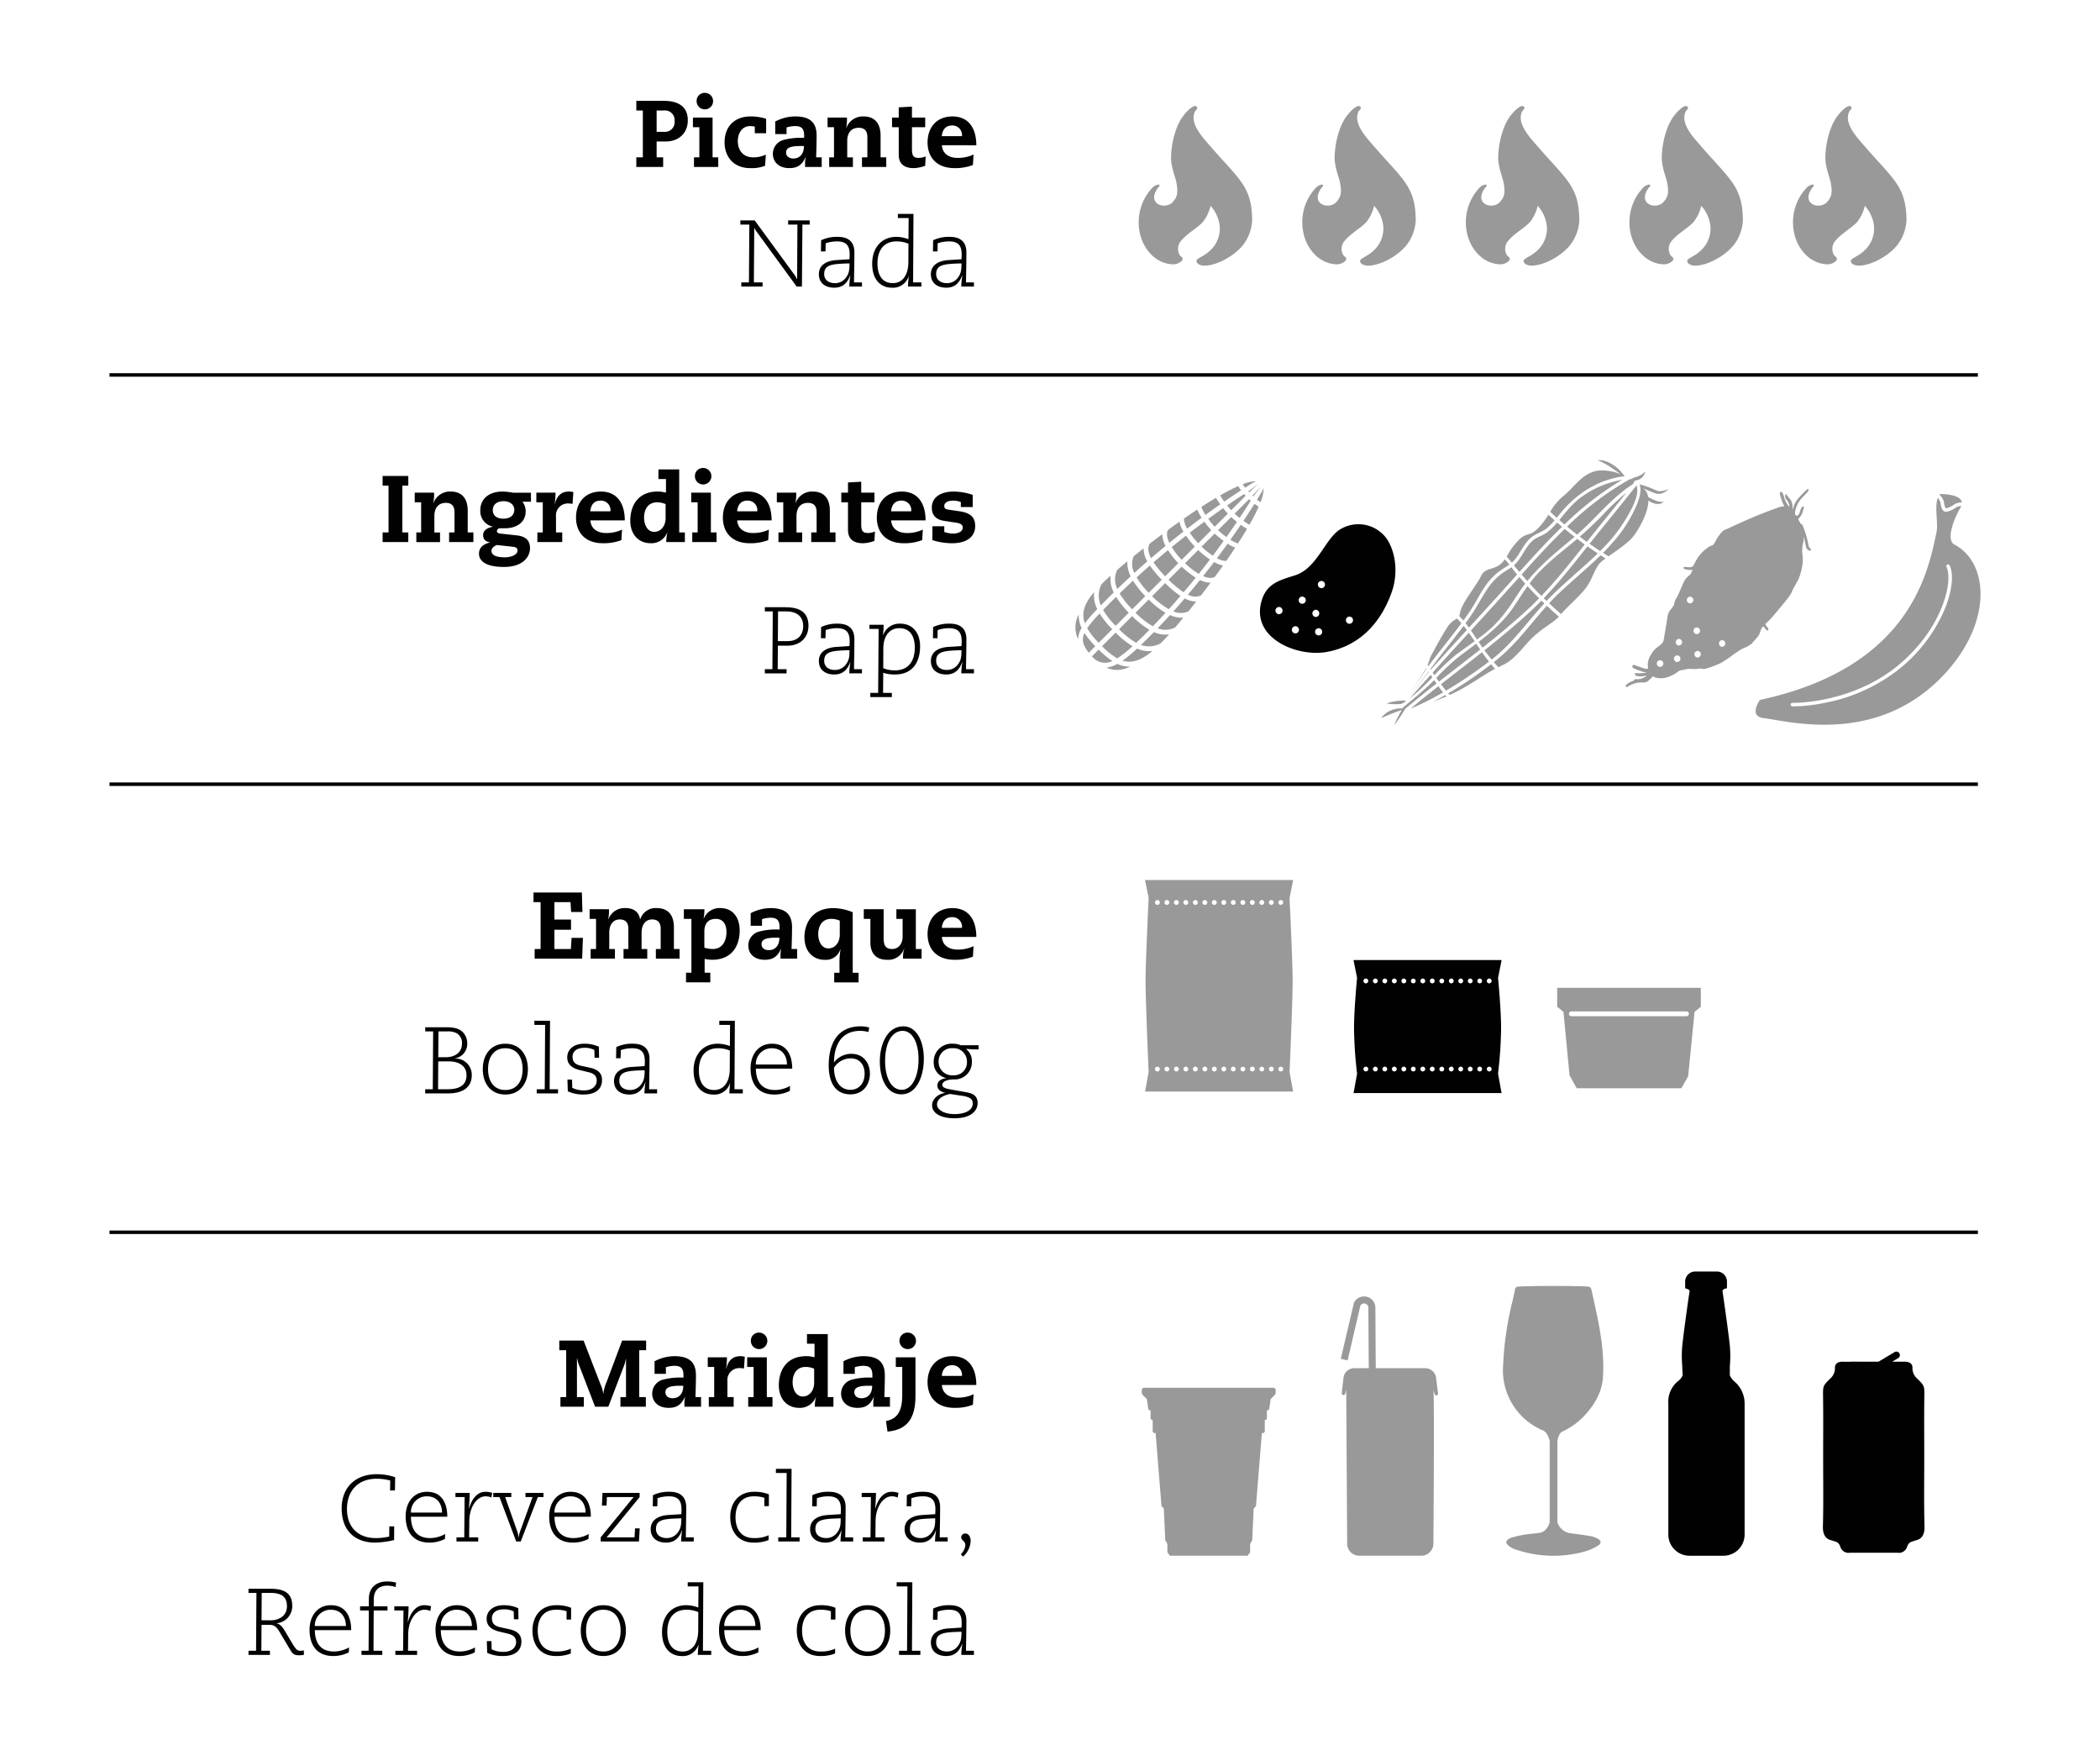 <svg id="Layer_1" data-name="Layer 1" xmlns="http://www.w3.org/2000/svg" viewBox="0 0 600 500"><defs><style>.cls-1,.cls-2{fill:#010101;}.cls-1,.cls-4{opacity:0.4;}.cls-3{fill:none;stroke:#010101;stroke-miterlimit:10;}</style></defs><title>tabla-yot-productos-sintexto</title><path class="cls-1" d="M369.324,279.947c-.012-5.194-.813-22.066-.878-23.415l1.029-5.146H327.154l1.029,5.146c-.065,1.349-.866,18.221-.878,23.415-.014,5.9.818,24.913.878,26.288l-1.014,5.581H369.46l-1.014-5.581C368.506,304.86,369.338,285.847,369.324,279.947Zm-38,25.721a1.188,1.188,0,0,1-.151.22.688.688,0,0,1-.481.192.658.658,0,0,1-.686-.686.685.685,0,0,1,.192-.48.718.718,0,0,1,.975,0,.75.75,0,0,1,.206.48A.988.988,0,0,1,331.324,305.668Zm-.151-47.378a1.273,1.273,0,0,1-.219.152.882.882,0,0,1-.262.04.744.744,0,0,1-.494-.192,1.264,1.264,0,0,1-.15-.219.937.937,0,0,1-.042-.275.842.842,0,0,1,.042-.26,1.272,1.272,0,0,1,.15-.22.8.8,0,0,1,.22-.151.729.729,0,0,1,.536,0,1.215,1.215,0,0,1,.219.151.7.7,0,0,1,.206.48A.728.728,0,0,1,331.173,258.29Zm2.223,47.79a.68.68,0,0,1-.686-.686.687.687,0,0,1,1.373,0A.68.68,0,0,1,333.4,306.08Zm0-47.584a.693.693,0,1,1,.687-.7A.691.691,0,0,1,333.4,258.5Zm2.718,47.584a.68.68,0,0,1-.686-.686.688.688,0,0,1,.686-.686.7.7,0,0,1,.686.686A.688.688,0,0,1,336.114,306.08Zm0-47.584a.693.693,0,1,1,.686-.7A.7.7,0,0,1,336.114,258.5Zm2.7,47.584a.688.688,0,0,1-.686-.686.7.7,0,0,1,.686-.686.688.688,0,0,1,.686.686A.68.68,0,0,1,338.818,306.08Zm0-47.584a.693.693,0,0,1,0-1.386.693.693,0,0,1,0,1.386Zm2.718,47.584a.68.68,0,0,1-.687-.686.689.689,0,0,1,.687-.686.7.7,0,0,1,.686.686A.688.688,0,0,1,341.536,306.08Zm0-47.584a.693.693,0,1,1,.686-.7A.692.692,0,0,1,341.536,258.5Zm2.717,47.584a.691.691,0,0,1-.7-.686.693.693,0,0,1,1.386,0A.688.688,0,0,1,344.253,306.08Zm0-47.584a.693.693,0,1,1,.686-.7A.7.7,0,0,1,344.253,258.5Zm2.7,47.584a.688.688,0,0,1-.686-.686.7.7,0,0,1,.686-.686.689.689,0,0,1,.687.686A.68.68,0,0,1,346.956,306.08Zm0-47.584a.693.693,0,1,1,.687-.7A.691.691,0,0,1,346.956,258.5Zm2.718,47.584a.68.68,0,0,1-.686-.686.688.688,0,0,1,.686-.686.7.7,0,0,1,.686.686A.688.688,0,0,1,349.674,306.08Zm0-47.584a.693.693,0,1,1,.686-.7A.7.7,0,0,1,349.674,258.5Zm2.7,47.584a.688.688,0,0,1-.686-.686.7.7,0,0,1,.686-.686.688.688,0,0,1,.686.686A.68.68,0,0,1,352.378,306.08Zm0-47.584a.693.693,0,0,1,0-1.386.693.693,0,0,1,0,1.386ZM355.1,306.08a.68.68,0,0,1-.686-.686.687.687,0,0,1,1.373,0A.68.68,0,0,1,355.1,306.08Zm0-47.584a.693.693,0,1,1,.687-.7A.7.7,0,0,1,355.1,258.5Zm2.718,47.584a.679.679,0,0,1-.686-.686.688.688,0,0,1,.686-.686.7.7,0,0,1,.686.686A.688.688,0,0,1,357.813,306.08Zm0-47.584a.693.693,0,1,1,.686-.7A.7.7,0,0,1,357.813,258.5Zm2.7,47.584a.68.68,0,0,1-.686-.686.687.687,0,0,1,1.373,0A.68.68,0,0,1,360.516,306.08Zm0-47.584a.693.693,0,0,1,0-1.386.693.693,0,0,1,0,1.386Zm2.718,47.584a.68.68,0,0,1-.686-.686.688.688,0,0,1,.686-.686.7.7,0,0,1,.686.686A.688.688,0,0,1,363.234,306.08Zm0-47.584a.693.693,0,1,1,.686-.7A.7.7,0,0,1,363.234,258.5Zm3.2,47.392a.747.747,0,0,1-.494.192.691.691,0,0,1-.481-.192.707.707,0,0,1-.2-.494.7.7,0,0,1,.2-.48.718.718,0,0,1,.975,0,.706.706,0,0,1,.192.48A.716.716,0,0,1,366.432,305.888Zm0-47.6a1.313,1.313,0,0,1-.219.152.973.973,0,0,1-.275.04.712.712,0,0,1-.481-.192.784.784,0,0,1-.15-.219.96.96,0,0,1-.055-.275.864.864,0,0,1,.055-.26.723.723,0,0,1,.37-.371.721.721,0,0,1,.755.151.708.708,0,0,1,.192.48A.74.74,0,0,1,366.432,258.29Z"/><path class="cls-2" d="M428.884,293.609c-.012-5.051-.766-13.289-.873-14.233l1.024-5.122H386.714l1.024,5.122c-.106.944-.861,9.182-.873,14.233a119.412,119.412,0,0,0,.873,13.094l-1.009,5.554H429.02l-1.009-5.554A119.434,119.434,0,0,0,428.884,293.609Zm-38.146,12.279a1.294,1.294,0,0,1-.233.151.811.811,0,0,1-.261.041.689.689,0,0,1-.48-.192.653.653,0,0,1-.206-.494.642.642,0,0,1,.206-.48.7.7,0,0,1,.741-.151.818.818,0,0,1,.233.151.682.682,0,0,1,.193.48A.693.693,0,0,1,390.738,305.888Zm.138-25.391a.587.587,0,0,1-.151.22.663.663,0,0,1-.961,0,.675.675,0,0,1-.206-.5.594.594,0,0,1,.055-.26.576.576,0,0,1,.151-.219.632.632,0,0,1,.22-.152.693.693,0,0,1,.741.152.576.576,0,0,1,.151.219.594.594,0,0,1,.055.26A.656.656,0,0,1,390.876,280.5Zm2.086,25.583a.68.68,0,0,1-.686-.686.688.688,0,0,1,.686-.686.7.7,0,0,1,.686.686A.688.688,0,0,1,392.962,306.08Zm0-25.171a.68.68,0,0,1-.686-.687.688.688,0,0,1,.686-.686.7.7,0,0,1,.686.686A.688.688,0,0,1,392.962,280.909Zm2.7,25.171a.688.688,0,0,1-.686-.686.7.7,0,0,1,.686-.686.688.688,0,0,1,.686.686A.68.68,0,0,1,395.666,306.08Zm0-25.171a.688.688,0,0,1-.686-.687.7.7,0,0,1,.686-.686.688.688,0,0,1,.686.686A.68.68,0,0,1,395.666,280.909Zm2.718,25.171a.68.68,0,0,1-.687-.686.689.689,0,0,1,.687-.686.7.7,0,0,1,.686.686A.688.688,0,0,1,398.384,306.08Zm0-25.171a.68.68,0,0,1-.687-.687.689.689,0,0,1,.687-.686.7.7,0,0,1,.686.686A.689.689,0,0,1,398.384,280.909ZM401.1,306.08a.679.679,0,0,1-.686-.686.688.688,0,0,1,.686-.686.7.7,0,0,1,.686.686A.688.688,0,0,1,401.1,306.08Zm-.014-25.171a.676.676,0,0,1-.672-.687.685.685,0,0,1,.672-.686.7.7,0,0,1,.7.686A.691.691,0,0,1,401.087,280.909ZM403.8,306.08a.688.688,0,0,1-.686-.686.7.7,0,0,1,.686-.686.689.689,0,0,1,.687.686A.68.68,0,0,1,403.8,306.08Zm0-25.171a.68.68,0,0,1-.686-.687.687.687,0,0,1,1.373,0A.68.68,0,0,1,403.8,280.909Zm2.718,25.171a.68.68,0,0,1-.686-.686.688.688,0,0,1,.686-.686.7.7,0,0,1,.686.686A.688.688,0,0,1,406.522,306.08Zm0-25.171a.68.68,0,0,1-.686-.687.688.688,0,0,1,.686-.686.7.7,0,0,1,.686.686A.688.688,0,0,1,406.522,280.909Zm2.7,25.171a.688.688,0,0,1-.686-.686.7.7,0,0,1,.686-.686.688.688,0,0,1,.686.686A.68.68,0,0,1,409.226,306.08Zm0-25.171a.688.688,0,0,1-.686-.687.7.7,0,0,1,.686-.686.688.688,0,0,1,.686.686A.68.68,0,0,1,409.226,280.909Zm2.717,25.171a.68.68,0,0,1-.686-.686.687.687,0,0,1,1.373,0A.68.68,0,0,1,411.943,306.08Zm0-25.171a.68.68,0,0,1-.686-.687.687.687,0,0,1,1.373,0A.681.681,0,0,1,411.943,280.909Zm2.705,25.171a.689.689,0,0,1-.687-.686.693.693,0,0,1,1.386,0A.691.691,0,0,1,414.648,306.08Zm.013-25.171a.68.68,0,0,1-.686-.687.688.688,0,0,1,.686-.686.7.7,0,0,1,.686.686A.688.688,0,0,1,414.661,280.909Zm2.7,25.171a.688.688,0,0,1-.686-.686.7.7,0,0,1,.686-.686.688.688,0,0,1,.686.686A.68.68,0,0,1,417.365,306.08Zm0-25.171a.679.679,0,0,1-.686-.687.686.686,0,0,1,1.372,0A.68.68,0,0,1,417.365,280.909Zm2.718,25.171a.68.68,0,0,1-.687-.686.689.689,0,0,1,.687-.686.7.7,0,0,1,.686.686A.688.688,0,0,1,420.083,306.08Zm0-25.171a.68.68,0,0,1-.687-.687.689.689,0,0,1,.687-.686.7.7,0,0,1,.686.686A.689.689,0,0,1,420.083,280.909Zm2.7,25.171a.688.688,0,0,1-.686-.686.7.7,0,0,1,.686-.686.688.688,0,0,1,.686.686A.679.679,0,0,1,422.786,306.08Zm0-25.171a.676.676,0,0,1-.672-.687.679.679,0,1,1,.672.687Zm3.2,24.979a.688.688,0,0,1-.481.192.81.81,0,0,1-.26-.041.87.87,0,0,1-.22-.151.653.653,0,0,1-.206-.494.642.642,0,0,1,.206-.48.7.7,0,0,1,.961,0,.642.642,0,0,1,.206.48A.653.653,0,0,1,425.984,305.888Zm0-25.171a.9.9,0,0,1-.22.151.807.807,0,0,1-.261.041.871.871,0,0,1-.26-.041.9.9,0,0,1-.22-.151.587.587,0,0,1-.151-.22.656.656,0,0,1-.055-.275.594.594,0,0,1,.055-.26.576.576,0,0,1,.151-.219.632.632,0,0,1,.22-.152.691.691,0,0,1,.521,0,.632.632,0,0,1,.22.152.642.642,0,0,1,.206.479A.675.675,0,0,1,425.984,280.717Z"/><path class="cls-2" d="M163.308,267.916h3.239l-.216,5.939H152.754V271.1h1.7V257.713H152.43V254.96h13.82l.162,5.561h-3.239l-.162-2.808H158.4v4.967h4.751V265.6H158.4V271.1h4.7Z"/><path class="cls-2" d="M187.39,271.1h1.377v-5.8c0-1.943-1.027-2.645-2.457-2.645-1.835,0-3,1.485-3,3.752v4.7h1.62v2.753h-6.776V271.1h1.376v-5.8c0-1.943-1.025-2.645-2.456-2.645-2,0-3,1.62-3,3.752v4.7h1.62v2.753h-6.937V271.1H170.3v-8.61h-1.835v-2.754H174a12.784,12.784,0,0,1-.216,2.861h.054a4.886,4.886,0,0,1,4.886-3.185c2.321,0,3.779,1.079,4.157,3.185h.054a4.577,4.577,0,0,1,4.723-3.185c3.348,0,4.886,2.132,4.886,5.506V271.1h1.62v2.753H187.39Z"/><path class="cls-2" d="M197.546,262.492h-2.159v-2.754h5.885a15.1,15.1,0,0,1-.243,2.672h.053a4.857,4.857,0,0,1,4.805-3c3.1,0,5.452,2.241,5.452,6.452,0,3.859-1.862,8.313-7.882,8.313a11.222,11.222,0,0,1-2.132-.243v3.941h1.62v2.753h-6.937v-2.753h1.538Zm3.7,8.232a8.333,8.333,0,0,0,2.4.378c2.726,0,3.914-2.295,3.914-4.8,0-1.943-.7-3.805-3.051-3.805-2.51,0-3.266,1.807-3.266,3.562Z"/><path class="cls-2" d="M222.736,264.867c0-2.133-.891-2.7-2.673-2.7a8.582,8.582,0,0,0-2.348.405v1.889h-3.239v-3.59a12.414,12.414,0,0,1,5.641-1.457c3.779,0,6.181,1.323,6.181,5.425,0,2.321-.081,4.265-.135,6.263h1.593v2.753h-4.751v-.863a7.274,7.274,0,0,1,.19-1.944h-.055c-.944,2.132-2.24,3.131-4.615,3.131-3.186,0-4.724-1.89-4.724-4.1a4.1,4.1,0,0,1,2.834-3.887,18.976,18.976,0,0,1,6.1-.648Zm-1.108,3c-3.077,0-4.049.647-4.049,1.862,0,.837.594,1.7,2.079,1.7,1.512,0,3.023-.972,3.023-3.563Z"/><path class="cls-2" d="M239.853,275.313a23.907,23.907,0,0,1,.3-4.13H240.1a4.3,4.3,0,0,1-4.535,3c-3.239,0-5.723-2.375-5.723-6.451,0-3.86,2.187-8.314,8.234-8.314a14.767,14.767,0,0,1,5.56,1.188v17.275h1.673v2.753h-6.964v-2.753h1.512ZM239.934,263a6.093,6.093,0,0,0-2.4-.512c-2.726,0-3.751,2.159-3.751,4.345,0,2.213,1.052,4.1,2.887,4.1,2,0,3.267-1.781,3.267-3.941Z"/><path class="cls-2" d="M256.107,259.738h5.56V271.1h1.648v2.753h-5.291a7.614,7.614,0,0,1,.35-2.915h-.053a4.726,4.726,0,0,1-4.886,3.239c-3.212,0-4.751-1.943-4.751-4.939v-6.748h-1.89v-2.754h5.669v7.909c0,2,.216,3.455,2.484,3.455,1.619,0,2.942-1.3,2.942-3.536v-5.074h-1.782Z"/><path class="cls-2" d="M269.122,267.647c.109,2.24,1.836,3.617,4.481,3.617a10.418,10.418,0,0,0,4.562-.972l-.189,3a14.106,14.106,0,0,1-5.21.891c-5.452,0-7.746-3.4-7.746-7.315,0-4.4,2.672-7.45,7.1-7.45,4.859,0,6.829,3.671,6.829,8.233Zm5.723-2.592a2.721,2.721,0,0,0-2.861-3.05c-1.728,0-2.727,1.134-2.889,3.05Z"/><path class="cls-2" d="M111.013,138.717h-1.7v-2.754h7.343v2.754h-1.7V152.1h1.7v2.753h-7.343V152.1h1.7Z"/><path class="cls-2" d="M120.327,143.494h-1.835v-2.753h5.534a13.5,13.5,0,0,1-.216,2.915h.054a5,5,0,0,1,4.885-3.239c3.348,0,4.886,2.133,4.886,5.507V152.1h1.62v2.753h-6.937V152.1h1.538v-5.8c0-1.944-1.026-2.646-2.456-2.646-2.294,0-3.293,1.62-3.293,3.752v4.7h1.619v2.753h-6.775V152.1h1.376Z"/><path class="cls-2" d="M151.7,143.332h-2.429a4.468,4.468,0,0,1,.918,2.726c0,3.321-2.808,4.859-5.939,4.859H142.9a.87.87,0,0,0-.918.756c0,.486.3.675,1,.756l4.67.513c2.428.27,3.778,1.3,3.778,3.725,0,2.051-1.647,5.29-7.449,5.29-5.723,0-7.127-2.051-7.127-3.778,0-1.215.595-2.592,3.1-3.186v-.054c-1.215-.27-1.916-.81-1.916-2.1,0-1.4,1.35-2.106,2.726-2.349v-.054a4.527,4.527,0,0,1-3.536-4.669c0-3.267,2.483-5.345,6.343-5.345a16.362,16.362,0,0,1,2.969.324H151.7ZM141.981,155.7c-.7.243-1.566.837-1.566,1.647,0,1.322,1.512,1.862,3.806,1.862,1.674,0,3.644-.648,3.644-1.943,0-.864-.593-1-1.862-1.134Zm1.808-7.531c2.349,0,3.158-1.3,3.158-2.537,0-1.485-1.322-2.457-3.023-2.457-1.646,0-3.131.729-3.131,2.592C140.793,147.246,141.9,148.164,143.789,148.164Z"/><path class="cls-2" d="M155.076,143.494H153.24v-2.753h5.48a21.665,21.665,0,0,1-.242,3.239h.053c.567-2.375,1.89-3.563,4.049-3.563a6,6,0,0,1,1.242.162l-.243,3.374a6.437,6.437,0,0,0-1.215-.135,3.4,3.4,0,0,0-3.508,3.725V152.1h1.781v2.753h-7.1V152.1h1.539Z"/><path class="cls-2" d="M168.684,148.65c.108,2.24,1.836,3.617,4.48,3.617a10.419,10.419,0,0,0,4.563-.972l-.19,3a14.106,14.106,0,0,1-5.21.891c-5.452,0-7.746-3.4-7.746-7.315,0-4.4,2.672-7.45,7.1-7.45,4.858,0,6.829,3.671,6.829,8.233Zm5.722-2.592a2.72,2.72,0,0,0-2.861-3.049c-1.727,0-2.726,1.133-2.889,3.049Z"/><path class="cls-2" d="M190.281,136.854h-2.159V134.1h5.939v18h1.619v2.753h-5.317a10.935,10.935,0,0,1,.324-2.726h-.054a4.827,4.827,0,0,1-4.805,3.05c-3.1,0-5.75-2.24-5.75-6.451,0-3.86,1.863-8.314,7.882-8.314a9.207,9.207,0,0,1,2.321.324Zm-.107,7.153a6.087,6.087,0,0,0-2.4-.513c-2.727,0-3.752,2.16-3.752,4.346,0,2.214,1.052,4.1,2.887,4.1,2,0,3.267-1.782,3.267-3.941Z"/><path class="cls-2" d="M199.329,143.494h-1.836v-2.753h5.615V152.1h1.62v2.753H197.79V152.1h1.539Zm1.754-9.8a2.355,2.355,0,1,1-2.537,2.348A2.293,2.293,0,0,1,201.083,133.7Z"/><path class="cls-2" d="M210.641,148.65c.108,2.24,1.836,3.617,4.48,3.617a10.419,10.419,0,0,0,4.563-.972l-.19,3a14.106,14.106,0,0,1-5.21.891c-5.452,0-7.746-3.4-7.746-7.315,0-4.4,2.672-7.45,7.1-7.45,4.858,0,6.829,3.671,6.829,8.233Zm5.723-2.592a2.721,2.721,0,0,0-2.862-3.049c-1.727,0-2.726,1.133-2.888,3.049Z"/><path class="cls-2" d="M223.79,143.494h-1.836v-2.753h5.535a13.441,13.441,0,0,1-.217,2.915h.054a5,5,0,0,1,4.886-3.239c3.347,0,4.886,2.133,4.886,5.507V152.1h1.619v2.753H231.78V152.1h1.539v-5.8c0-1.944-1.026-2.646-2.456-2.646-2.295,0-3.294,1.62-3.294,3.752v4.7h1.62v2.753h-6.776V152.1h1.377Z"/><path class="cls-2" d="M242.285,137.826l3.779-.216v3.131h3.779v2.753h-3.779v6.29c0,2,.513,2.483,2.079,2.483a5.382,5.382,0,0,0,1.835-.432l-.135,2.672a9.857,9.857,0,0,1-3.293.675c-2.78,0-4.265-1.295-4.265-3.779v-7.909h-1.917v-2.753h1.917Z"/><path class="cls-2" d="M254.623,148.65c.109,2.24,1.836,3.617,4.481,3.617a10.418,10.418,0,0,0,4.562-.972l-.189,3a14.106,14.106,0,0,1-5.21.891c-5.452,0-7.746-3.4-7.746-7.315,0-4.4,2.672-7.45,7.1-7.45,4.859,0,6.829,3.671,6.829,8.233Zm5.723-2.592a2.721,2.721,0,0,0-2.861-3.049c-1.728,0-2.727,1.133-2.889,3.049Z"/><path class="cls-2" d="M274.521,143.413a6.488,6.488,0,0,0-2.187-.4c-1.727,0-2.537.7-2.537,1.484,0,.675.189.945,1.269,1.107l2.968.432c3.24.459,4.589,1.7,4.589,4.264,0,2.511-1.754,4.886-6.667,4.886a18.872,18.872,0,0,1-5.56-.891v-3.967h3.4v1.646a8.835,8.835,0,0,0,2.51.459c.783,0,2.754-.243,2.754-1.728,0-.782-.487-1.188-2.133-1.43l-3.185-.486c-2.457-.378-3.509-1.728-3.509-3.752,0-3.482,3.293-4.616,6.209-4.616a17.283,17.283,0,0,1,5.479.945v3.482h-3.4Z"/><path class="cls-2" d="M218.525,191.169h2.16l.107-16.52h-2.267v-1.188h5.75c3.022,0,6.72.648,6.72,5.291,0,3.347-2.347,5.7-6.019,5.7H222.25l-.054,6.721h2.538v1.187h-6.209Zm3.725-8.017h2.807c2.483,0,4.427-1.377,4.427-4.319s-2.106-4.184-4.859-4.184H222.3Z"/><path class="cls-2" d="M246.278,192.356H242.66a21.64,21.64,0,0,1,.3-3.158H242.9c-.756,2-2,3.482-4.536,3.482-2.428,0-4.4-1.214-4.4-3.86,0-2.564,2.105-3.833,4.994-4.022l3.752-.243c.026-.432.054-.836.054-1.268,0-2.241-.621-3.833-3.617-3.833a10.039,10.039,0,0,0-3.24.539l-.053,2.322h-1.3l.053-3.185a10.413,10.413,0,0,1,4.751-.972c3.726,0,4.751,2.105,4.751,4.427,0,3.266-.081,5.938-.108,8.584h2.268Zm-7.693-.971a3.815,3.815,0,0,0,3.023-1.458c.971-1.242,1.107-2.241,1.107-4.184-4.94.135-7.234.3-7.234,3.05C235.481,190.332,236.614,191.385,238.585,191.385Z"/><path class="cls-2" d="M248.656,197.944H250.9l.135-18.274h-2.618v-1.188h4.049a22.436,22.436,0,0,1-.189,2.915l.081-.054a4.917,4.917,0,0,1,4.832-3.185c3.778,0,5.695,2.888,5.695,6.451,0,4.427-2.052,8.071-7.18,8.071a10.085,10.085,0,0,1-3.347-.486l-.054,5.75h2.51v1.188h-6.155Zm8.26-18.49c-2.618,0-4.508,2.051-4.534,5.722l-.027,5.7a8.4,8.4,0,0,0,3.4.621c3.914,0,5.614-2.808,5.614-6.452C261.37,181.937,260.183,179.454,256.916,179.454Z"/><path class="cls-2" d="M278.272,192.356h-3.617a21.636,21.636,0,0,1,.3-3.158H274.9c-.756,2-2,3.482-4.535,3.482-2.429,0-4.4-1.214-4.4-3.86,0-2.564,2.106-3.833,4.994-4.022l3.752-.243c.027-.432.054-.836.054-1.268,0-2.241-.621-3.833-3.617-3.833a10.039,10.039,0,0,0-3.24.539l-.053,2.322h-1.3l.054-3.185a10.406,10.406,0,0,1,4.751-.972c3.725,0,4.751,2.105,4.751,4.427,0,3.266-.082,5.938-.109,8.584h2.268Zm-7.693-.971a3.815,3.815,0,0,0,3.023-1.458c.971-1.242,1.107-2.241,1.107-4.184-4.94.135-7.234.3-7.234,3.05C267.475,190.332,268.609,191.385,270.579,191.385Z"/><path class="cls-2" d="M121.489,311.163h2.159l.108-16.519h-2.267v-1.188h5.992c2.375,0,3.779.4,4.777,1.431a4.554,4.554,0,0,1,1.242,3.1,4.175,4.175,0,0,1-3.509,4.346v.054a4.652,4.652,0,0,1,4.8,4.777c0,3.374-2.483,5.183-6.722,5.183h-6.585Zm6.4,0c2.563,0,5.4-.647,5.4-4.021,0-2.808-2.376-3.941-5.075-3.941h-3l-.054,7.962Zm-.433-9.15c2.214,0,4.536-1.134,4.536-3.887a3.144,3.144,0,0,0-1.62-3.023,5.353,5.353,0,0,0-2.564-.459h-2.538l-.054,7.369Z"/><path class="cls-2" d="M144.382,298.153c4.265,0,6.451,3.293,6.451,7.261s-2.186,7.261-6.451,7.261-6.451-3.293-6.451-7.261S140.117,298.153,144.382,298.153Zm0,13.226c3.239,0,4.94-2.456,4.94-5.965s-1.7-5.965-4.94-5.965-4.939,2.456-4.939,5.965S141.143,311.379,144.382,311.379Z"/><path class="cls-2" d="M153.348,311.163h2.294l.108-18.381h-3.077v-1.188h4.481l-.109,19.569h2.4v1.188h-6.1Z"/><path class="cls-2" d="M163.445,308.41l.054,2.348a7.365,7.365,0,0,0,3.374.73c2.672,0,3.616-1.539,3.616-2.781,0-1.187-.566-2-2.375-2.429l-2.375-.567c-2.267-.54-3.67-1.62-3.67-3.671,0-2.3,1.943-3.887,4.831-3.887a10.05,10.05,0,0,1,4.211.864l.053,3.158h-1.295l-.054-2.24a5.834,5.834,0,0,0-2.834-.6c-2.187,0-3.4,1-3.4,2.565,0,1.377.73,2.186,2.349,2.538l2.564.566c2.4.513,3.509,1.593,3.509,3.509,0,2.835-2.105,4.157-5.236,4.157a10.4,10.4,0,0,1-4.535-.918l-.108-3.347Z"/><path class="cls-2" d="M187.741,312.351h-3.617a21.627,21.627,0,0,1,.3-3.158h-.054c-.755,2-2,3.482-4.535,3.482-2.428,0-4.4-1.215-4.4-3.86,0-2.565,2.105-3.833,4.994-4.022l3.752-.243c.026-.432.054-.837.054-1.268,0-2.241-.621-3.833-3.618-3.833a9.968,9.968,0,0,0-3.239.54l-.054,2.321h-1.3l.053-3.186a10.413,10.413,0,0,1,4.751-.971c3.726,0,4.751,2.1,4.751,4.426,0,3.267-.081,5.939-.108,8.584h2.267Zm-7.692-.972a3.814,3.814,0,0,0,3.023-1.457c.971-1.242,1.107-2.241,1.107-4.184-4.94.134-7.234.3-7.234,3.05C176.945,310.326,178.078,311.379,180.049,311.379Z"/><path class="cls-2" d="M209.962,291.594l-.107,19.569h2.375v1.188H208.4c0-.675.107-1.916.216-2.861h-.054a4.677,4.677,0,0,1-4.886,3.185c-2.267,0-5.507-1.458-5.507-6.883,0-4.426,2.592-7.639,6.938-7.639a9.95,9.95,0,0,1,3.427.674l.054-6.045h-3.077v-1.188Zm-1.431,8.529a8.758,8.758,0,0,0-3.346-.674c-3.861,0-5.507,2.671-5.507,6.343,0,2.942,1.134,5.587,4.373,5.587,2.726,0,4.427-2.213,4.453-6.019Z"/><path class="cls-2" d="M225.676,311.622a9.775,9.775,0,0,1-4.427,1.053c-4.508,0-6.8-2.889-6.8-7.5,0-3.833,2.16-7.018,6.1-7.018,4.563,0,5.8,3.752,5.8,7.126H215.958c.055,3.941,1.864,6.1,5.507,6.1a9.081,9.081,0,0,0,4.265-1.16Zm-.837-7.531c0-2.483-1.35-4.642-4.373-4.642a4.494,4.494,0,0,0-4.508,4.642Z"/><path class="cls-2" d="M248.139,294.806a10.427,10.427,0,0,0-2.321-.324c-6.776,0-7.531,6.262-7.531,9.015a6.2,6.2,0,0,1,4.94-2.456c3.617,0,5.317,2.807,5.317,5.642,0,3.212-1.971,5.938-5.56,5.938-4.67,0-6.208-3.914-6.208-8.233,0-6.289,2.509-11.2,9.176-11.2a9.766,9.766,0,0,1,2.376.324Zm-5.128,7.531a5.674,5.674,0,0,0-4.724,2.672c0,3.455,1.538,6.317,4.724,6.317,2.159,0,4.021-1.621,4.021-4.617C247.032,304.172,245.629,302.337,243.011,302.337Z"/><path class="cls-2" d="M258.1,293.186c3.671,0,5.857,4,5.857,9.34,0,4.7-1.943,10.095-6.4,10.095-4.534,0-6.181-4.966-6.181-9.42C251.383,298.368,253.461,293.186,258.1,293.186Zm-.459,18.14c2.7,0,4.8-3.348,4.8-8.747,0-4.912-1.862-8.1-4.534-8.1-3.1,0-5.021,3.482-5.021,8.637C252.894,307.493,254.433,311.326,257.645,311.326Z"/><path class="cls-2" d="M279.594,299.773h-1.269c-.728,0-1.538-.109-2.24-.135l-.054.054a4.241,4.241,0,0,1,1.647,3.617,4.9,4.9,0,0,1-5.156,5.047c-2.241,0-3.293.783-3.293,1.539,0,.728.837,1.053,2.267,1.3l4.481.809c1.7.3,3.347.81,3.347,3.131,0,1.917-1.565,4.32-6.64,4.32-3.59,0-6.37-1.243-6.37-3.752,0-1.755,1.755-3.24,3.7-3.483v-.054c-.918-.215-2.187-.729-2.187-2.079,0-1.4,1.377-1.943,2.484-2.078v-.054a4.464,4.464,0,0,1-3.536-4.588,5.09,5.09,0,0,1,5.372-5.21,5.479,5.479,0,0,1,2.347.432h5.1Zm-8.151,12.74c-1.215.216-3.726,1.053-3.726,3.023,0,1.323,1.728,2.727,5.048,2.727,2.483,0,5.156-.837,5.156-3.023,0-1.431-1-1.782-2.538-2.133Zm.863-5.345a3.678,3.678,0,0,0,3.969-3.886,3.8,3.8,0,0,0-4.13-3.833,3.714,3.714,0,0,0-3.969,3.805A3.81,3.81,0,0,0,272.306,307.168Z"/><path class="cls-1" d="M444.909,282.187v5.42l1.794,1.457,1.736,18.115,2.048,3.705H480.37l1.961-3.43,1.822-18.39,1.794-1.457v-5.42Zm36.971,8.11h-32.9a.687.687,0,1,1,0-1.373h32.9a.687.687,0,0,1,0,1.373Z"/><path class="cls-1" d="M312.627,188.152q-.332-.309-.665-.637l1.943-1.943a25.448,25.448,0,0,0,3.9,3.272A4.644,4.644,0,0,1,312.627,188.152Zm19.44-35.546a7.619,7.619,0,0,0,.958,3.344q-2.04,1.68-4.152,3.5c-.868-1.675-1.006-3.041-.416-4.117C329.631,154.43,330.838,153.518,332.067,152.606Zm22.109-4.654c-.568-.449-1.069-.872-1.443-1.209l4.145-4.145c.159.151.318.3.478.44C356.532,144.356,355.466,146.018,354.176,147.952Zm4.244-4.027a10.032,10.032,0,0,0,1.211.809,56.417,56.417,0,0,1-2.66,5.171c-.542-.317-1.122-.705-1.7-1.124C356.539,146.884,357.594,145.241,358.42,143.925Zm-26.409,39.458c-.136.135-.265.259-.4.39a6.738,6.738,0,0,1-5.62.464c.737-.707,1.5-1.455,2.329-2.28.462-.462.917-.925,1.371-1.389a7.935,7.935,0,0,0,4.333.659C333.261,182.081,332.574,182.819,332.011,183.383Zm-4.659-2.4c-.986.986-1.882,1.854-2.721,2.645a22.849,22.849,0,0,1-4.9-3.883l3.743-3.743a25.19,25.19,0,0,0,4.927,3.921C328.05,180.28,327.7,180.634,327.352,180.987Zm10.261-19.123a24.639,24.639,0,0,0,4.022,3.157q-1.66,2.057-3.449,4.171a27.608,27.608,0,0,1-4.318-3.583Zm.972-.972,3.745-3.745a27.764,27.764,0,0,0,3.368,2.691c-1.014,1.332-2.082,2.7-3.193,4.1A21.98,21.98,0,0,1,338.585,160.892Zm8.467-10.408a28.772,28.772,0,0,1-1.839-2.261c1.527-1.117,2.959-2.138,4.273-3.055.47.6.925,1.138,1.312,1.57Zm-.972.971-3.746,3.747a25.729,25.729,0,0,1-2.4-3.01c1.447-1.118,2.843-2.171,4.172-3.155A30.265,30.265,0,0,0,346.08,151.455Zm-4.712,4.713-3.751,3.751a23.14,23.14,0,0,1-2.845-3.628q2.1-1.71,4.085-3.261A29.547,29.547,0,0,0,341.368,156.168Zm-4.72,4.719-3.74,3.741a29.059,29.059,0,0,1-3.328-3.978q2.1-1.814,4.136-3.492A26.045,26.045,0,0,0,336.648,160.887Zm-12.207,14.149,3.753-3.753A25.033,25.033,0,0,0,333,175.072q-1.753,1.915-3.6,3.827A22.523,22.523,0,0,1,324.441,175.036Zm4.722-4.722,3.735-3.735a29.643,29.643,0,0,0,4.384,3.669q-1.617,1.881-3.33,3.783A22.826,22.826,0,0,1,329.163,170.314Zm9.325.635a6.969,6.969,0,0,0,3.3.89q-1.126,1.442-2.2,2.781a5.108,5.108,0,0,1-4.336.02Q336.916,172.786,338.488,170.949Zm4.658-.862a4.053,4.053,0,0,1-3.736-.219q1.791-2.118,3.451-4.182a7.053,7.053,0,0,0,3.015.784C344.963,167.7,344.049,168.911,343.146,170.087Zm3.945-5.311c-.832.525-2.02.373-3.341-.2,1.085-1.365,2.129-2.707,3.121-4.012a8.47,8.47,0,0,0,2.574.981c-.768,1.091-1.551,2.178-2.339,3.257Zm3.262-4.534a5.026,5.026,0,0,1-2.647-.788q1.612-2.147,3.041-4.141a12.285,12.285,0,0,0,2.171,1.142C352.094,157.705,351.235,158.971,350.353,160.242Zm-3.83-1.5a24.47,24.47,0,0,1-3.224-2.567l3.747-3.747a30.649,30.649,0,0,0,2.57,2.1Q348.166,156.557,346.523,158.745Zm1.495-7.287,3.744-3.744c.411.374.987.861,1.647,1.381-.9,1.337-1.907,2.788-3,4.325A25.656,25.656,0,0,1,348.018,151.458Zm9.838-9.838,2.482-2.724-2.243,2.95Zm-.966-.974-.247-.261,2.936-2.186Zm-.973.973-4.146,4.145c-.338-.379-.736-.852-1.156-1.38,1.952-1.345,3.592-2.43,4.853-3.246C355.611,141.3,355.766,141.458,355.917,141.619Zm-6.135,1.672a20.9,20.9,0,0,1-1.172-1.761,56.285,56.285,0,0,1,5.184-2.665,10.737,10.737,0,0,0,.8,1.2C353.327,140.889,351.7,141.967,349.782,143.291Zm-1.125.782c-1.3.909-2.718,1.919-4.226,3.022a10.116,10.116,0,0,1-1.173-2.292c1.427-.922,2.824-1.793,4.168-2.587C347.776,142.813,348.2,143.446,348.657,144.073Zm-5.334,3.836c-1.313.971-2.691,2.011-4.119,3.113a5.5,5.5,0,0,1-.93-2.876c1.275-.885,2.545-1.746,3.8-2.571A13.073,13.073,0,0,0,343.323,147.909Zm-5.2,3.956q-1.957,1.528-4.02,3.2c-.693-1.448-.92-2.756-.371-3.653l-.023-.015c1.087-.792,2.182-1.581,3.28-2.355A9.058,9.058,0,0,0,338.119,151.865Zm-10.312,8.508q-1.839,1.6-3.707,3.3a5.44,5.44,0,0,1-.168-4.792q1.342-1.078,2.788-2.208A7.539,7.539,0,0,0,327.807,160.373Zm.728,1.185a30.192,30.192,0,0,0,3.393,4.05l-3.741,3.74a24.238,24.238,0,0,1-3.437-4.408Q326.657,163.2,328.535,161.558Zm-1.305,8.748-3.755,3.755a24.769,24.769,0,0,1-3.59-4.533q1.922-1.869,3.837-3.64A26.107,26.107,0,0,0,327.23,170.306Zm-4.728,4.728-3.742,3.742a23.727,23.727,0,0,1-3.594-4.527c.814-.837,1.7-1.735,2.708-2.74.338-.338.677-.669,1.015-1A26.254,26.254,0,0,0,322.5,175.034Zm-7.981-2.089a6.957,6.957,0,0,1,.2-6.039c.136-.137.263-.271.4-.41.567-.567,1.311-1.26,2.174-2.032a8.572,8.572,0,0,0,.911,4.785c-.435.427-.871.855-1.305,1.29C316.039,171.4,315.259,172.191,314.521,172.945Zm-1.916-3.78a8.731,8.731,0,0,0,.888,4.839,44.3,44.3,0,0,0-3.542,4.057c-.963-2.626-.36-5.268,2.357-8.563C312.4,169.389,312.507,169.275,312.605,169.165Zm1.574,6.11a26.15,26.15,0,0,0,3.609,4.472l-3.878,3.879a21.527,21.527,0,0,1-3.292-4.152A35.056,35.056,0,0,1,314.179,175.275Zm-1.242,9.324-1.874,1.873c-1.615-2.109-2.133-3.624-1.227-5.629A24.586,24.586,0,0,0,312.937,184.6Zm1.938,0,3.881-3.881a25.2,25.2,0,0,0,4.81,3.9,32.356,32.356,0,0,1-4.365,3.465A20.675,20.675,0,0,1,314.875,184.6Zm10.006.682a8.265,8.265,0,0,0,4.405.677c-3.451,2.926-6.141,3.538-8.569,2.782A40.109,40.109,0,0,0,324.881,185.284Zm10.9-6.066,0-.007a5.927,5.927,0,0,1-5.041.278q1.818-1.889,3.545-3.783a7.749,7.749,0,0,0,3.816.744C337.285,177.441,336.51,178.368,335.783,179.218Zm17.9-23.944a9.9,9.9,0,0,1-2.14-1.082c1.075-1.516,2.064-2.947,2.959-4.27.594.43,1.2.831,1.778,1.169C355.486,152.439,354.613,153.841,353.687,155.274Zm6.473-11.824a9.014,9.014,0,0,1-1.013-.7c.461-.748.82-1.344,1.058-1.747.345-.58.607-1.077.831-1.535A10.413,10.413,0,0,1,360.16,143.45Zm-1.225-5.982a15.773,15.773,0,0,0-1.568.847c-.274.167-.826.507-1.618,1.011a10,10,0,0,1-.678-.986A10.672,10.672,0,0,1,358.935,137.468ZM323.052,164.64q-1.9,1.755-3.813,3.6a6.1,6.1,0,0,1-.007-5.472c.883-.756,1.852-1.567,2.889-2.418A8.12,8.12,0,0,0,323.052,164.64Zm-14.844,10.866a8.326,8.326,0,0,0,.826,3.915,6.469,6.469,0,0,0-1.018,3.155A7.861,7.861,0,0,1,308.208,175.506Zm7.91,15.181a7.738,7.738,0,0,0,3.133-1.032,7.912,7.912,0,0,0,3.694.766C320.191,191.7,318.049,191.6,316.118,190.687Z"/><path class="cls-2" d="M396.138,153.8a9.979,9.979,0,0,0-13.568-2.363c-4.116,2.881-6.4,10.98-12.581,12.924-4.554,1.433-8.082,2.365-9.524,7.24-3.162,10.694,10.052,16.1,18.413,14.671,9.486-1.625,15.694-8.324,18.789-17.222C399.5,163.792,398.821,157.723,396.138,153.8Zm-30.724,21.655a1.03,1.03,0,0,1,0-2.059A1.03,1.03,0,0,1,365.414,175.458Zm4.689,5.49a1.03,1.03,0,0,1,0-2.059A1.03,1.03,0,0,1,370.1,180.948Zm1.945-8.463a1.03,1.03,0,0,1,0-2.059A1.03,1.03,0,0,1,372.048,172.485Zm3.888,1.715a1.03,1.03,0,0,1,0,2.059A1.03,1.03,0,0,1,375.936,174.2Zm.8,7.32a1.03,1.03,0,0,1,0-2.059A1.03,1.03,0,0,1,376.737,181.52Zm.8-13.5a1.03,1.03,0,0,1,0-2.059A1.03,1.03,0,0,1,377.537,168.024Zm8.007,10.179a1.03,1.03,0,0,1,0-2.059A1.03,1.03,0,0,1,385.544,178.2Z"/><line class="cls-3" x1="31.285" y1="224.021" x2="565.11" y2="224.021"/><path class="cls-2" d="M178.859,388.224H178.8a10.133,10.133,0,0,1-.729,2.483l-4.264,11.148h-3.78l-4.373-11.337a10.527,10.527,0,0,1-.755-2.484h-.054V399.1h1.971v2.753h-6.695V399.1h1.647V385.713H159.8V382.96h6.938l4.858,12.552a8.49,8.49,0,0,1,.756,2.564h.054a11.758,11.758,0,0,1,.945-3.375l4.4-11.741h6.857v2.753h-1.971V399.1h1.89v2.753h-7.261V399.1h1.593Z"/><path class="cls-2" d="M195.277,392.867c0-2.133-.891-2.7-2.672-2.7a8.588,8.588,0,0,0-2.349.405v1.889h-3.239v-3.59a12.418,12.418,0,0,1,5.641-1.457c3.78,0,6.182,1.323,6.182,5.425,0,2.321-.081,4.265-.135,6.263H200.3v2.753h-4.75v-.863a7.323,7.323,0,0,1,.189-1.944h-.054c-.945,2.132-2.24,3.131-4.616,3.131-3.185,0-4.724-1.89-4.724-4.1a4.1,4.1,0,0,1,2.834-3.887,18.98,18.98,0,0,1,6.1-.648Zm-1.107,3c-3.077,0-4.049.647-4.049,1.862,0,.837.594,1.7,2.078,1.7,1.512,0,3.024-.972,3.024-3.563Z"/><path class="cls-2" d="M204.054,390.492h-1.836v-2.754H207.7a21.426,21.426,0,0,1-.243,3.239h.055c.566-2.375,1.889-3.563,4.049-3.563a5.934,5.934,0,0,1,1.241.162l-.243,3.374a6.428,6.428,0,0,0-1.215-.135,3.405,3.405,0,0,0-3.509,3.725V399.1h1.782v2.753h-7.1V399.1h1.539Z"/><path class="cls-2" d="M215.313,390.492h-1.836v-2.754h5.614V399.1h1.62v2.753h-6.937V399.1h1.539Zm1.754-9.8a2.355,2.355,0,1,1-2.537,2.348A2.293,2.293,0,0,1,217.067,380.693Z"/><path class="cls-2" d="M232.725,383.851h-2.159V381.1H236.5v18h1.62v2.753h-5.317a10.936,10.936,0,0,1,.323-2.726h-.054a4.824,4.824,0,0,1-4.8,3.05c-3.1,0-5.749-2.24-5.749-6.451,0-3.86,1.862-8.314,7.882-8.314a9.226,9.226,0,0,1,2.321.324ZM232.616,391a6.084,6.084,0,0,0-2.4-.512c-2.726,0-3.752,2.159-3.752,4.345,0,2.213,1.053,4.1,2.889,4.1,2,0,3.265-1.781,3.265-3.941Z"/><path class="cls-2" d="M249.249,392.867c0-2.133-.89-2.7-2.673-2.7a8.569,8.569,0,0,0-2.347.405v1.889h-3.24v-3.59a12.415,12.415,0,0,1,5.642-1.457c3.778,0,6.181,1.323,6.181,5.425,0,2.321-.081,4.265-.135,6.263h1.593v2.753h-4.751v-.863a7.281,7.281,0,0,1,.189-1.944h-.054c-.945,2.132-2.241,3.131-4.616,3.131-3.185,0-4.723-1.89-4.723-4.1a4.1,4.1,0,0,1,2.834-3.887,18.966,18.966,0,0,1,6.1-.648Zm-1.107,3c-3.077,0-4.049.647-4.049,1.862,0,.837.594,1.7,2.079,1.7,1.512,0,3.023-.972,3.023-3.563Z"/><path class="cls-2" d="M255.947,387.738h5.615v11.04c0,6.856-2.753,9.717-7.99,10.176l-.432-3c3.509-.7,4.642-3.132,4.642-7.5v-7.962h-1.835Zm3.59-7.045A2.355,2.355,0,1,1,257,383.041,2.292,2.292,0,0,1,259.537,380.693Z"/><path class="cls-2" d="M269.121,395.647c.109,2.24,1.836,3.617,4.482,3.617a10.411,10.411,0,0,0,4.561-.972l-.188,3a14.11,14.11,0,0,1-5.21.891c-5.452,0-7.747-3.4-7.747-7.315,0-4.4,2.673-7.45,7.1-7.45,4.859,0,6.829,3.671,6.829,8.233Zm5.723-2.592a2.721,2.721,0,0,0-2.861-3.05c-1.728,0-2.726,1.134-2.888,3.05Z"/><path class="cls-2" d="M112.628,436.033l-.026,3.914a26.347,26.347,0,0,1-5.426.728c-5.507,0-9.556-3.184-9.556-9.77,0-6.182,4.1-9.772,10.015-9.772A15.937,15.937,0,0,1,112.9,422l-.055,3.78h-1.4l.053-2.834a14.572,14.572,0,0,0-3.967-.514c-5.048,0-8.395,3.294-8.395,8.638,0,5.21,3.186,8.314,8.232,8.314a17.464,17.464,0,0,0,3.833-.432l.028-2.915Z"/><path class="cls-2" d="M127.128,439.622a9.758,9.758,0,0,1-4.427,1.053c-4.507,0-6.8-2.888-6.8-7.5,0-3.833,2.159-7.017,6.1-7.017,4.562,0,5.8,3.752,5.8,7.126H117.411c.054,3.94,1.863,6.1,5.507,6.1a9.073,9.073,0,0,0,4.265-1.161Zm-.836-7.53c0-2.483-1.349-4.642-4.373-4.642a4.493,4.493,0,0,0-4.508,4.642Z"/><path class="cls-2" d="M130.425,439.164h2.214l.107-11.5h-2.618v-1.188H134.2c0,1.3-.108,2.97-.215,4.454h.053c.621-2.375,2.133-4.777,4.643-4.777a7,7,0,0,1,1.943.3l-.216,1.349a4.054,4.054,0,0,0-1.7-.35c-2.43,0-4.561,3.022-4.616,6.936l-.054,4.778h2.591v1.188h-6.208Z"/><path class="cls-2" d="M142.71,427.665h-1.782v-1.188h5.156v1.188h-1.755l3.483,9.879a6.853,6.853,0,0,1,.323,1.62h.055a9.122,9.122,0,0,1,.378-1.62l3.589-9.879h-2.024v-1.188h5.155v1.188h-1.619l-4.886,12.687h-1.295Z"/><path class="cls-2" d="M168.141,439.622a9.758,9.758,0,0,1-4.427,1.053c-4.508,0-6.8-2.888-6.8-7.5,0-3.833,2.16-7.017,6.1-7.017,4.561,0,5.8,3.752,5.8,7.126H158.424c.054,3.94,1.862,6.1,5.507,6.1a9.08,9.08,0,0,0,4.265-1.161Zm-.836-7.53c0-2.483-1.35-4.642-4.373-4.642a4.493,4.493,0,0,0-4.508,4.642Z"/><path class="cls-2" d="M171.627,439.164l8.773-10.743a6.047,6.047,0,0,1,.7-.756h-7.693l-.108,2.429h-1.322l.162-3.617h10.608v1.188l-8.773,10.744a6.268,6.268,0,0,1-.7.755h8.016l.162-2.564h1.323l-.216,3.752H171.627Z"/><path class="cls-2" d="M198.218,440.352H194.6a21.615,21.615,0,0,1,.3-3.158h-.054c-.756,2-2,3.481-4.535,3.481-2.429,0-4.4-1.214-4.4-3.859,0-2.565,2.106-3.833,5-4.023l3.752-.242c.026-.433.053-.837.053-1.268,0-2.242-.621-3.833-3.617-3.833a10,10,0,0,0-3.239.539l-.054,2.321h-1.3l.054-3.185a10.409,10.409,0,0,1,4.751-.971c3.725,0,4.751,2.105,4.751,4.426,0,3.266-.081,5.939-.109,8.584h2.268Zm-7.692-.972a3.814,3.814,0,0,0,3.022-1.458c.972-1.241,1.108-2.24,1.108-4.183-4.941.134-7.235.3-7.235,3.049C187.421,438.327,188.555,439.38,190.526,439.38Z"/><path class="cls-2" d="M218.387,427.881a9.034,9.034,0,0,0-3-.431c-3.536,0-5.236,2.456-5.236,5.964s1.7,5.966,5.236,5.966a9.48,9.48,0,0,0,4.211-.81v1.377a11.041,11.041,0,0,1-4.265.728c-4.508,0-6.694-3.293-6.694-7.261s2.267-7.26,6.829-7.26a11.252,11.252,0,0,1,4.211.728v3.374h-1.3Z"/><path class="cls-2" d="M222.359,439.164h2.295l.107-18.382h-3.077v-1.188h4.48l-.107,19.57h2.4v1.188h-6.1Z"/><path class="cls-2" d="M243.766,440.352h-3.617a21.477,21.477,0,0,1,.3-3.158h-.054c-.756,2-2,3.481-4.535,3.481-2.429,0-4.4-1.214-4.4-3.859,0-2.565,2.106-3.833,4.994-4.023l3.752-.242c.027-.433.054-.837.054-1.268,0-2.242-.621-3.833-3.617-3.833a10,10,0,0,0-3.239.539l-.054,2.321h-1.3l.054-3.185a10.409,10.409,0,0,1,4.751-.971c3.725,0,4.751,2.105,4.751,4.426,0,3.266-.081,5.939-.109,8.584h2.268Zm-7.693-.972a3.815,3.815,0,0,0,3.023-1.458c.972-1.241,1.107-2.24,1.107-4.183-4.94.134-7.234.3-7.234,3.049C232.969,438.327,234.1,439.38,236.073,439.38Z"/><path class="cls-2" d="M246.5,439.164h2.213l.109-11.5H246.2v-1.188h4.076c0,1.3-.108,2.97-.216,4.454h.054c.621-2.375,2.132-4.777,4.643-4.777a7.009,7.009,0,0,1,1.943.3l-.215,1.349a4.064,4.064,0,0,0-1.7-.35c-2.428,0-4.561,3.022-4.615,6.936l-.054,4.778H252.7v1.188H246.5Z"/><path class="cls-2" d="M270.766,440.352h-3.617a21.342,21.342,0,0,1,.3-3.158h-.054c-.756,2-2,3.481-4.535,3.481-2.43,0-4.4-1.214-4.4-3.859,0-2.565,2.105-3.833,4.993-4.023l3.752-.242c.028-.433.054-.837.054-1.268,0-2.242-.62-3.833-3.616-3.833a9.986,9.986,0,0,0-3.239.539l-.055,2.321h-1.3l.054-3.185a10.409,10.409,0,0,1,4.751-.971c3.724,0,4.75,2.105,4.75,4.426,0,3.266-.081,5.939-.108,8.584h2.268Zm-7.694-.972a3.815,3.815,0,0,0,3.024-1.458c.972-1.241,1.106-2.24,1.106-4.183-4.939.134-7.234.3-7.234,3.049C259.968,438.327,261.1,439.38,263.072,439.38Z"/><path class="cls-2" d="M274.521,444.023a4.5,4.5,0,0,0,1.3-2.537c0-1.269-1.188-1.486-1.188-2.268a1.1,1.1,0,0,1,1.215-1.134c.756,0,1.484.756,1.484,2.133a6.35,6.35,0,0,1-2.159,4.453Z"/><path class="cls-2" d="M71,471.564h2.16l.108-16.52H71v-1.187h6.263c3.833,0,6.235,1.187,6.235,4.858a4.891,4.891,0,0,1-4.4,4.994v.054c1.053.216,1.727,1.215,2.3,2.159l2.105,3.536c1.053,1.755,1.431,2.106,2.322,2.106a4.109,4.109,0,0,0,1-.108v1.295a8.779,8.779,0,0,1-1.269.109c-1.377,0-1.836-.216-2.645-1.566l-2.889-4.859c-.891-1.512-1.512-2.267-3-2.267H74.725l-.055,7.4h2.457v1.187H71Zm6.317-8.692c2.456,0,4.67-1.323,4.67-4,0-2.753-1.566-3.833-4.778-3.833H74.779l-.054,7.828Z"/><path class="cls-2" d="M99.67,472.023a9.784,9.784,0,0,1-4.427,1.053c-4.507,0-6.8-2.889-6.8-7.5,0-3.833,2.159-7.019,6.1-7.019,4.562,0,5.8,3.752,5.8,7.126H89.953c.054,3.941,1.863,6.1,5.507,6.1a9.073,9.073,0,0,0,4.265-1.161Zm-.836-7.531c0-2.484-1.349-4.643-4.373-4.643a4.493,4.493,0,0,0-4.508,4.643Z"/><path class="cls-2" d="M103.291,471.564h2.025l.053-11.5h-2.483v-1.188h2.483l.028-2.321c.081-3.051,2.132-4.778,5.209-4.778a9.663,9.663,0,0,1,2.564.324l-.135,1.268a8.182,8.182,0,0,0-2.348-.4c-2.7,0-3.833,1.592-3.887,3.752l-.027,2.159h3.941v1.188h-3.941l-.054,11.5h2.511v1.187h-5.939Z"/><path class="cls-2" d="M112.957,471.564h2.213l.109-11.5H112.66v-1.188h4.076c0,1.3-.108,2.969-.216,4.454h.053c.622-2.376,2.133-4.778,4.644-4.778a7.009,7.009,0,0,1,1.943.3l-.215,1.35a4.063,4.063,0,0,0-1.7-.351c-2.428,0-4.561,3.023-4.615,6.937l-.055,4.778h2.592v1.187h-6.208Z"/><path class="cls-2" d="M135.66,472.023a9.779,9.779,0,0,1-4.426,1.053c-4.508,0-6.8-2.889-6.8-7.5,0-3.833,2.159-7.019,6.1-7.019,4.562,0,5.8,3.752,5.8,7.126H125.944c.053,3.941,1.862,6.1,5.506,6.1a9.073,9.073,0,0,0,4.265-1.161Zm-.836-7.531c0-2.484-1.349-4.643-4.373-4.643a4.493,4.493,0,0,0-4.507,4.643Z"/><path class="cls-2" d="M140.415,468.811l.054,2.348a7.379,7.379,0,0,0,3.374.729c2.673,0,3.617-1.539,3.617-2.78,0-1.188-.567-2-2.375-2.43l-2.376-.566c-2.267-.54-3.671-1.62-3.671-3.671,0-2.295,1.944-3.888,4.832-3.888a10.062,10.062,0,0,1,4.211.864l.054,3.159h-1.3l-.054-2.241a5.83,5.83,0,0,0-2.834-.594c-2.186,0-3.4,1-3.4,2.564,0,1.377.729,2.187,2.349,2.538l2.564.566c2.4.513,3.509,1.593,3.509,3.509,0,2.835-2.106,4.158-5.236,4.158a10.406,10.406,0,0,1-4.536-.918l-.108-3.347Z"/><path class="cls-2" d="M161.877,460.281a9.026,9.026,0,0,0-3-.432c-3.536,0-5.236,2.456-5.236,5.966s1.7,5.965,5.236,5.965a9.477,9.477,0,0,0,4.211-.81v1.377a11.054,11.054,0,0,1-4.265.729c-4.507,0-6.694-3.293-6.694-7.261s2.268-7.262,6.829-7.262a11.246,11.246,0,0,1,4.211.73v3.374h-1.3Z"/><path class="cls-2" d="M172.381,458.553c4.265,0,6.451,3.293,6.451,7.262s-2.186,7.261-6.451,7.261-6.451-3.293-6.451-7.261S168.116,458.553,172.381,458.553Zm0,13.227c3.239,0,4.94-2.456,4.94-5.965s-1.7-5.966-4.94-5.966-4.939,2.456-4.939,5.966S169.142,471.78,172.381,471.78Z"/><path class="cls-2" d="M200.946,451.994l-.109,19.57h2.375v1.187h-3.833c0-.675.109-1.916.217-2.861h-.055a4.674,4.674,0,0,1-4.885,3.186c-2.268,0-5.506-1.458-5.506-6.883,0-4.427,2.59-7.64,6.936-7.64a9.958,9.958,0,0,1,3.429.675l.054-6.046h-3.078v-1.188Zm-1.431,8.53a8.771,8.771,0,0,0-3.348-.675c-3.859,0-5.507,2.672-5.507,6.344,0,2.941,1.134,5.587,4.373,5.587,2.727,0,4.427-2.213,4.455-6.02Z"/><path class="cls-2" d="M216.658,472.023a9.779,9.779,0,0,1-4.426,1.053c-4.508,0-6.8-2.889-6.8-7.5,0-3.833,2.159-7.019,6.1-7.019,4.561,0,5.8,3.752,5.8,7.126H206.942c.053,3.941,1.862,6.1,5.506,6.1a9.073,9.073,0,0,0,4.265-1.161Zm-.836-7.531c0-2.484-1.349-4.643-4.373-4.643a4.493,4.493,0,0,0-4.507,4.643Z"/><path class="cls-2" d="M237.4,460.281a9.035,9.035,0,0,0-3-.432c-3.536,0-5.238,2.456-5.238,5.966s1.7,5.965,5.238,5.965a9.484,9.484,0,0,0,4.211-.81v1.377a11.059,11.059,0,0,1-4.266.729c-4.507,0-6.693-3.293-6.693-7.261s2.266-7.262,6.829-7.262a11.25,11.25,0,0,1,4.211.73v3.374h-1.3Z"/><path class="cls-2" d="M247.9,458.553c4.264,0,6.451,3.293,6.451,7.262s-2.187,7.261-6.451,7.261-6.452-3.293-6.452-7.261S243.633,458.553,247.9,458.553Zm0,13.227c3.238,0,4.939-2.456,4.939-5.965s-1.7-5.966-4.939-5.966-4.941,2.456-4.941,5.966S244.659,471.78,247.9,471.78Z"/><path class="cls-2" d="M256.864,471.564h2.294l.108-18.382h-3.077v-1.188h4.48l-.107,19.57h2.4v1.187h-6.1Z"/><path class="cls-2" d="M278.271,472.751h-3.617a21.636,21.636,0,0,1,.3-3.158H274.9c-.756,2-2,3.483-4.535,3.483-2.429,0-4.4-1.215-4.4-3.861,0-2.564,2.106-3.833,4.994-4.021l3.752-.243c.027-.432.054-.837.054-1.269,0-2.24-.621-3.833-3.617-3.833a9.99,9.99,0,0,0-3.239.54l-.054,2.321h-1.3l.054-3.185a10.406,10.406,0,0,1,4.751-.972c3.725,0,4.751,2.106,4.751,4.427,0,3.266-.081,5.938-.109,8.584h2.268Zm-7.693-.971a3.817,3.817,0,0,0,3.023-1.457c.971-1.243,1.107-2.242,1.107-4.185-4.94.136-7.234.3-7.234,3.051C267.474,470.727,268.608,471.78,270.578,471.78Z"/><line class="cls-3" x1="31.285" y1="352.021" x2="565.11" y2="352.021"/><path class="cls-1" d="M517.327,156.776a1.487,1.487,0,0,1-.6-.958,27.168,27.168,0,0,0-1.547-5.4l-.029-.068a1.14,1.14,0,0,0-.75-.8,5.217,5.217,0,0,0-.361-.742c-.073-.131-.147-.262-.213-.4a.3.3,0,0,1-.047-.166.213.213,0,0,1,.081-.09,4.36,4.36,0,0,0,1.323-2.432c.067-.229.135-.459.212-.688a.326.326,0,0,0-.045-.3.2.2,0,0,0-.247-.054,1.063,1.063,0,0,0-.494.581,6.584,6.584,0,0,0-.379,1.01,1.706,1.706,0,0,1-.66,1.026.993.993,0,0,1-.673-.2,1.944,1.944,0,0,0-.027-.5.942.942,0,0,1-.01-.367l.1-.352a8.688,8.688,0,0,1,.805-2.2,11.458,11.458,0,0,1,1.675-2.052l.412-.431a4.919,4.919,0,0,0,.851-1.068.335.335,0,0,0-.023-.36.2.2,0,0,0-.292-.019A28.406,28.406,0,0,0,514.122,142a7.144,7.144,0,0,0-1.838,3.3,2.37,2.37,0,0,1-.071.261,2.33,2.33,0,0,1-.071-.751,3.443,3.443,0,0,0-.7-2.26c-.1-.121-.2-.234-.309-.349a3.784,3.784,0,0,1-.658-.874.207.207,0,0,0-.245-.114.3.3,0,0,0-.18.253,1.558,1.558,0,0,0,.344,1.231l.039.053a3.521,3.521,0,0,1,.585.967,3.124,3.124,0,0,1,.227,1.1,2.409,2.409,0,0,1-.337-.382,7.338,7.338,0,0,1-1.205-2.6,3.946,3.946,0,0,0-.533-1.166.312.312,0,0,0-.348-.158c-.052.012-.313.1-.29.517a1.87,1.87,0,0,0,.072.446c.144.476.292.95.449,1.419a9.1,9.1,0,0,0,.765,1.714,7.211,7.211,0,0,0-2.246.565c-.16.059-.319.118-.479.174-5.2,1.83-10.133,4.121-12.5,5.221-.687.318-1.229.57-1.335.6a3.261,3.261,0,0,0-1.653,1.225l-.215.284a10.93,10.93,0,0,0-1.329,2.077,2.41,2.41,0,0,1-.189.317l-.078.118c-.243.381-.477.643-.827.689a1.539,1.539,0,0,0-.576.255,11.241,11.241,0,0,0-4.114,4.583c-.679,1.322-.679,1.322-2,1.325-.026,0-.054-.007-.084-.011s-.072-.013-.1-.016l-.809-.067a.256.256,0,0,0-.251.223.285.285,0,0,0,.127.326,4.716,4.716,0,0,0,2.393.286l.083-.005c-.039.075-.082.147-.126.221a2.365,2.365,0,0,0-.263.541,1.474,1.474,0,0,1-.538.778,5.391,5.391,0,0,0-1.778,2.275c-.773,1.806-1.635,3.75-1.817,4.017a4.856,4.856,0,0,0-.8,2.1,7.055,7.055,0,0,1-.86,1.3,3.707,3.707,0,0,0-.982,2c-.2,1.266-.973,5.893-1.138,6.782a1.8,1.8,0,0,1-.584,1.1c-.126.106-.25.218-.373.329a6.448,6.448,0,0,1-.8.645,6.038,6.038,0,0,0-1.8,2.053,5.179,5.179,0,0,0-.876,4.027.226.226,0,0,1-.067.038,1.408,1.408,0,0,1-1.029-.027c-.6-.186-1.193-.4-1.787-.6l-.817-.287c-.1-.036-.2-.071-.305-.105a.394.394,0,0,0-.5.307.44.44,0,0,0,.2.534c.062.038.127.071.193.1l.094.048a8.537,8.537,0,0,0,1.3.524c.29.1.58.2.863.32a2.841,2.841,0,0,0,1.476.2,2.561,2.561,0,0,1-.766.25,11.946,11.946,0,0,1-2.407.034.251.251,0,0,0-.236.191.311.311,0,0,0,.067.324,1.194,1.194,0,0,0,.753.367,6.226,6.226,0,0,0,2.654-.232c-.091.073-.183.146-.275.216a4.508,4.508,0,0,1-1.385.743,4.188,4.188,0,0,1-1.388.141l-.085-.008a.465.465,0,0,0-.578.306c-.027.081-.043.093-.179.132-.041.011-.081.024-.12.038a10.436,10.436,0,0,0-1.213.582,2.212,2.212,0,0,0-.827.71.359.359,0,0,0-.022.267.3.3,0,0,0,.166.2.371.371,0,0,0,.1.029.2.2,0,0,0,.154-.042,7,7,0,0,1,4.478-1.277,2.186,2.186,0,0,0,1.741-.664c.1-.1.2-.189.3-.28a4.15,4.15,0,0,0,.72-.785c.042-.065.065-.076.065-.076s.018,0,.067.042a1.822,1.822,0,0,0,.715.354l.068.022a6.132,6.132,0,0,0,3.978-.37,10.143,10.143,0,0,0,2.5-1.436,1.593,1.593,0,0,1,.657-.29l.46-.084c.351-.064.7-.128,1.047-.207a4.29,4.29,0,0,1,1.094-.107l.356.014a10.355,10.355,0,0,0,2.6-.128.512.512,0,0,1,.3.027,2.18,2.18,0,0,0,1.4-.014,28.436,28.436,0,0,0,3.294-1.194l.467-.19a4.511,4.511,0,0,0,.823-.427c.275-.183.552-.36.83-.538.627-.4,1.276-.818,1.893-1.3.457-.355.941-.685,1.409-1,.3-.205.6-.41.9-.623.107-.076.607-.323,1.091-.561a9.035,9.035,0,0,0,2.446-1.4,1.627,1.627,0,0,0,.095-.176.715.715,0,0,1,.07-.127,5.845,5.845,0,0,0,.717-.769,6.708,6.708,0,0,1,.5-.561,3.422,3.422,0,0,0,.8-1.317c.076-.208.146-.419.215-.629.045-.136.09-.272.137-.406.069-.2.469-.756.715-.807.039-.007.059,0,.108.08a3.217,3.217,0,0,0,.9,1.071.193.193,0,0,0,.227-.009.326.326,0,0,0,.121-.246.73.73,0,0,0-.258-.6,4.218,4.218,0,0,1-.443-.671l-.127-.219a.243.243,0,0,1-.041-.1.232.232,0,0,1,.077-.09,20.9,20.9,0,0,0,1.966-1.988c.485-.549,4.888-5.669,5.344-6.693a27.318,27.318,0,0,1,1.637-3.182,7.2,7.2,0,0,0,.658-1.359,19.133,19.133,0,0,0,.848-3.081,12.051,12.051,0,0,0,.1-3.295,9.585,9.585,0,0,1,.259-3.805,1.606,1.606,0,0,0,.072-.562c-.006-.123-.01-.247-.015-.371-.007-.2-.013-.407-.032-.615a17.128,17.128,0,0,1,.579,2.359,4.414,4.414,0,0,0,.144.659c.23.689.613,1.049,1.181,1.058a.254.254,0,0,0,.234-.207A.307.307,0,0,0,517.327,156.776Zm-43.14,33.72a.948.948,0,0,1,.2-1.884A.948.948,0,0,1,474.187,190.5Zm4.912-1.383a.948.948,0,0,1,.2-1.885A.948.948,0,0,1,479.1,189.113Zm.5-4.712a.948.948,0,0,1,.2-1.884A.948.948,0,0,1,479.6,184.4Zm3.188-12.049a.948.948,0,0,1,.2-1.885A.948.948,0,0,1,482.788,172.352Zm2.125,6.9a.948.948,0,0,1-.2,1.884A.948.948,0,0,1,484.913,179.249Zm.04,8.581a.948.948,0,0,1,.2-1.885A.948.948,0,0,1,484.953,187.83Zm7-3.068a.948.948,0,0,1,.2-1.884A.948.948,0,0,1,491.95,184.762Z"/><path class="cls-1" d="M433.851,169.445c.6-.942,1.25-1.835,1.919-2.7-.567-.629-1.116-1.274-1.668-1.916l-1.561,1.745c-4.057,4.539-8.168,9.029-12.277,13.521.59.857,1.161,1.73,1.733,2.6,1.365-1.006,2.7-2.048,3.974-3.194C429.229,176.558,431.5,173.115,433.851,169.445Z"/><path class="cls-1" d="M413.153,197.3a128.125,128.125,0,0,0,12.279-8.3l-.238-.294c-.616-.758-1.193-1.563-1.761-2.382-3.891,3.072-7.828,6.089-11.735,9.142Q412.409,196.4,413.153,197.3Z"/><path class="cls-1" d="M464.69,140.762a58.863,58.863,0,0,0-6.743,6.317c-2.11,2.183-4.3,4.245-6.59,6.223.669.506,1.339,1.011,2.02,1.5C457.115,150.1,460.932,145.453,464.69,140.762Z"/><path class="cls-1" d="M439.745,170.906c-.469-.467-.945-.926-1.4-1.4-.648-.671-1.276-1.361-1.906-2.048-1.216,1.674-2.341,3.419-3.487,5.2-2.865,4.45-6.543,7.662-10.5,10.712q.555.837,1.133,1.653c4.564-3.621,9.051-7.335,13.317-11.311C437.871,172.8,438.815,171.857,439.745,170.906Z"/><path class="cls-1" d="M444.709,149.476a17.207,17.207,0,0,1-2.875,2.731c-1.223.872-2.76,1.212-3.892,2.2-2.185,1.9-3.074,4.876-5.152,6.882-.08.077-.172.139-.255.212.057.071.112.143.169.213.46.568.942,1.117,1.413,1.675,3.916-4.378,7.93-8.773,12.186-12.9-.477-.4-.948-.81-1.417-1.22C444.826,149.338,444.769,149.407,444.709,149.476Z"/><path class="cls-1" d="M452.3,141.645c-2.8,1.886-4.682,4.395-6.793,6.9q.739.647,1.489,1.279a89.462,89.462,0,0,1,16.474-12.756A27.749,27.749,0,0,0,452.3,141.645Z"/><path class="cls-1" d="M434.735,164.118q.813.945,1.645,1.869c3.865-4.777,8.629-8.572,13.4-12.562l.08-.069q-1.428-1.1-2.817-2.258C442.746,155.255,438.7,159.694,434.735,164.118Z"/><path class="cls-1" d="M449.271,155.068c-2.989,2.462-6.039,4.866-8.792,7.6a37.1,37.1,0,0,0-3.464,4.017c.467.509.922,1.029,1.4,1.529.651.685,1.322,1.348,1.99,2.015,4.433-4.624,8.395-9.643,12.38-14.681-.731-.527-1.45-1.07-2.167-1.615C450.169,154.31,449.725,154.694,449.271,155.068Z"/><path class="cls-1" d="M407.6,191.018c-.028-.043-.058-.085-.087-.128-.1.23-4.246,6.4-4.343,6.616C403.3,197.326,407.471,191.2,407.6,191.018Z"/><path class="cls-1" d="M412.174,197.606c-.413-.509-.81-1.038-1.2-1.577q-3.941,3.087-7.793,6.279l.385-.1a76.476,76.476,0,0,0,8.758-4.418Z"/><path class="cls-1" d="M465.68,136.894a85.685,85.685,0,0,0-17.952,13.539q1.416,1.17,2.868,2.291c5.65-4.918,9.552-10.271,15.949-14.432,0,0,.555-.833.4-.926.281-.066.584-.128.925-.226a3.089,3.089,0,0,0,2.189-2.408,6.44,6.44,0,0,1-2.47,1.5,4.729,4.729,0,0,0-1.512.629A.669.669,0,0,0,465.68,136.894Z"/><path class="cls-1" d="M418.177,178.778c-3.1,4.172-6.459,8.145-9.508,12.349l.122.185q5.126-5.709,10.316-11.358C418.808,179.551,418.492,179.165,418.177,178.778Z"/><path class="cls-1" d="M408.156,191.855c-.2.285-4.979,6.387-5.178,6.674.225-.251,5.02-6.324,5.244-6.575C408.2,191.921,408.178,191.888,408.156,191.855Z"/><path class="cls-1" d="M429.3,163.7a17.489,17.489,0,0,0-4.27,4.429c-1.748,2.593-3.148,5.4-4.931,7.977-.446.645-.908,1.277-1.37,1.91q.5.63.974,1.285c4.244-4.638,8.489-9.277,12.674-13.969l1.1-1.23c-.143-.171-.294-.335-.437-.506-.406-.487-.8-1.013-1.2-1.543C431.016,162.634,430.118,163.11,429.3,163.7Z"/><path class="cls-1" d="M408.763,192.77q-3,3.352-5.96,6.742a63.91,63.91,0,0,0,6.438-6.017Z"/><path class="cls-1" d="M418.117,177.272c.71-.981,1.406-1.972,2.074-2.984,1.649-2.5,2.929-5.263,4.745-7.649a18.016,18.016,0,0,1,3.265-3.293c.978-.763,2.057-1.352,3.041-2.068a16.791,16.791,0,0,0-1.29-1.478c-.165.214-.347.442-.567.7-2.22,2.6-4.93,1.318-6.21,4.028s-5.719,7.9-6.057,10.727a2.115,2.115,0,0,1-.22.717Q417.535,176.6,418.117,177.272Z"/><path class="cls-1" d="M400.371,201.087l.069-.007c.4-.223.8-.463,1.2-.734a.543.543,0,0,1-.228-.243c-.373.011-.747.015-1.119.04a16.584,16.584,0,0,0-4.152.81A16.711,16.711,0,0,0,400.371,201.087Z"/><path class="cls-1" d="M408.118,190.287c3.045-4.158,6.374-8.106,9.434-12.254q-.606-.694-1.261-1.336a7.9,7.9,0,0,0-2.447,1.982c-2.333,3.538-5.177,9.085-5.177,9.085-.263.8-.52,1.521-.775,2.184Z"/><path class="cls-1" d="M415.967,187.063c1.761-1.34,3.577-2.588,5.361-3.881q-.813-1.233-1.661-2.436-5.19,5.671-10.336,11.382c.167.253.333.506.5.756A61.8,61.8,0,0,1,415.967,187.063Z"/><path class="cls-1" d="M470.973,142.025l-.062-.035a3.883,3.883,0,0,0-1.132-2.256l-.29-.249q.984.468,1.988.884l1.267.485a3.324,3.324,0,0,0,1.49.225,4.375,4.375,0,0,0,2.466-1.36,7.1,7.1,0,0,1-2.5.621,3.135,3.135,0,0,1-1.135-.322l-1.238-.526a34.566,34.566,0,0,0-3.349-1.144c.641,2.112-.223,4.451-1.078,6.424a38.456,38.456,0,0,1-5.612,9.018c-1.192,1.454-2.467,2.827-3.788,4.154.521.335,1.047.661,1.574.989,2.373-1.668,5.611-3.855,7.022-5.622,1.363-1.707,4.369-6.609,4.38-10.345a5.906,5.906,0,0,0,1.006.617,4.068,4.068,0,0,0,1.734.386,2.366,2.366,0,0,0,1.643-.618,5.669,5.669,0,0,1-2.987-.631C471.907,142.519,471.449,142.268,470.973,142.025Z"/><path class="cls-1" d="M431.932,160.73a7.491,7.491,0,0,0,.927-.932c1.8-2.195,2.83-5.23,5.349-6.771,1.363-.833,2.775-1.254,4-2.334a19.8,19.8,0,0,0,1.971-2.051c-.595-.528-1.181-1.066-1.766-1.6a23.6,23.6,0,0,1-2.517,3.389c-3.025,3.336-3.477,1.134-6.355,4.249a18.146,18.146,0,0,0-3.049,4.365A21.34,21.34,0,0,1,431.932,160.73Z"/><path class="cls-1" d="M457.312,158.625c-4.022,3.942-8.444,7.489-12.486,11.406-.771.746-1.515,1.519-2.243,2.306,1.119,1.056,2.264,2.081,3.423,3.093,2.056-2.43,5.665-5.341,7.444-7.948,1.881-2.757,2.219-5.58,4.327-7.236.277-.218.6-.46.964-.719C458.264,159.228,457.785,158.931,457.312,158.625Z"/><path class="cls-1" d="M441.947,173.047c-4.529,5.019-8.467,10.6-13.7,14.927-.472.391-.96.785-1.458,1.18.42.5.871.965,1.3,1.45,2.5-1.2,3.638-1.512,7.7-6.269,4.256-4.978,7.583-5.906,9.588-8.182C444.224,175.137,443.072,174.107,441.947,173.047Z"/><path class="cls-1" d="M401.551,202.43c2.913-2.448,5.888-4.823,8.886-7.171-.224-.323-.45-.644-.67-.972-2.924,3.009-9.13,7.965-9.215,8.093a7.06,7.06,0,0,0-2.9.466,6.518,6.518,0,0,0-3.041,2.272c1.2-.472,2.26-.971,3.38-1.388.716-.283,1.447-.532,2.193-.787l-.017.026s.116-.02.324-.06a28.65,28.65,0,0,0-2.176,4.3A52.142,52.142,0,0,0,401.551,202.43Z"/><path class="cls-1" d="M412.941,198.554c-1.114.642-2.228,1.245-3.337,1.827,1.181-.419,2.411-.893,3.658-1.431Z"/><path class="cls-1" d="M426.037,189.747a116.55,116.55,0,0,1-12.256,8.317c.136.16.284.309.421.468,1.313-.6,2.631-1.26,3.912-2,4.655-2.691,6.135-3.959,9.019-5.447C426.758,190.635,426.392,190.187,426.037,189.747Z"/><path class="cls-1" d="M411.133,194.718c3.918-3.06,7.866-6.086,11.767-9.168q-.561-.833-1.116-1.679c-1.738,1.322-3.524,2.625-5.316,4a62.513,62.513,0,0,0-6.094,5.793c.179.256.354.515.537.766C410.984,194.525,411.06,194.62,411.133,194.718Z"/><path class="cls-1" d="M441.226,172.376c-.274-.262-.54-.534-.811-.8-.924.945-1.862,1.878-2.833,2.783-4.31,4.016-8.845,7.765-13.458,11.421q1,1.347,2.062,2.639c.078-.062.161-.124.239-.185C432.2,183.724,436.316,177.713,441.226,172.376Z"/><path class="cls-1" d="M444.788,147.913c.32-.392.637-.787.954-1.179,4.7-5.816,11.1-9.872,18.609-10.733-.121-.054-.239-.109-.366-.164a9.59,9.59,0,0,0-1.208-1.489,11.84,11.84,0,0,0-1.825-1.5,9.771,9.771,0,0,0-2.132-1.072,5.52,5.52,0,0,0-2.364-.316,21.272,21.272,0,0,1,3.972,2.176c.633.406,1.242.854,1.874,1.282q.415.291.84.578a14.366,14.366,0,0,0-6.084-1.1c-4.817.377-7.263,4.856-10.424,7.34a15.658,15.658,0,0,0-3.708,4.49C443.543,146.79,444.161,147.356,444.788,147.913Z"/><path class="cls-1" d="M458.1,156.491a44.134,44.134,0,0,0,6.766-8.8c1.327-2.339,3.636-6.179,2.721-9.052-4.43,5.61-8.99,11.114-13.437,16.709q1.5,1.057,3.028,2.066C457.487,157.1,457.8,156.8,458.1,156.491Z"/><path class="cls-1" d="M442.523,170.985c4.426-4.541,9.435-8.463,13.971-12.887q-1.487-.98-2.936-2.01c-.026.034-.053.067-.08.1-4,5.049-7.965,10.08-12.409,14.712.267.262.54.517.81.776C442.1,171.447,442.3,171.211,442.523,170.985Z"/><path class="cls-1" d="M363.773,396.426H326.951a.729.729,0,0,0-.729.729v.624a1.076,1.076,0,0,0,.316.763l1.124,1.124.4,2.728a.6.6,0,0,0,.593.512h.083v2.16a.6.6,0,0,0,.6.6v3.12a.6.6,0,0,0,.6.6h.24l1.662,20.66a.6.6,0,0,0,.174.376l.5.5.413,8.92a.6.6,0,0,0,.075.263l.532.957v2.2a.6.6,0,0,0,.12.36l.6.8h22.2l.6-.8a.6.6,0,0,0,.12-.36v-2.2l.531-.957a.6.6,0,0,0,.075-.263l.414-8.92.5-.5a.6.6,0,0,0,.173-.376l1.663-20.66h.24a.6.6,0,0,0,.6-.6v-3.12a.6.6,0,0,0,.6-.6v-2.16h.082a.6.6,0,0,0,.594-.512l.4-2.728,1.123-1.124a1.077,1.077,0,0,0,.317-.763v-.624A.73.73,0,0,0,363.773,396.426Z"/><path class="cls-1" d="M410.278,393.4a3.111,3.111,0,0,0-3.058-2.544H393.074l-.11-17.3a3.229,3.229,0,0,0-3.225-3.2h-.02a3.205,3.205,0,0,0-2.874,1.8l-3.761,16.008,1.947.455,3.655-15.667a1.219,1.219,0,0,1,1.045-.6h.008a1.228,1.228,0,0,1,1.225,1.218l.11,17.282h-4.139a3.111,3.111,0,0,0-3.1,2.881l-.469,4.237a.5.5,0,0,0,.975.2l.293-1.171.272,44a3.439,3.439,0,0,0,3.44,3.419H406.1a3.436,3.436,0,0,0,3.441-3.41c.081-10.874.3-44.013-.026-44.013l.413,1.344a.5.5,0,0,0,.939-.314Z"/><g id="_6cL8vP" data-name="6cL8vP" class="cls-4"><path class="cls-2" d="M453.673,367.535c.62.047.895.292,1.037.952,1.324,6.141,2.84,12.25,3.241,18.548a49.609,49.609,0,0,1,.047,6.347c-.3,4.6-2.633,8.24-5.726,11.479a20.408,20.408,0,0,1-5.833,4.062c-1.252.621-1.474,2.791-1.474,2.791v23.124a4.547,4.547,0,0,0,3.906,3.19c1.867.224,3.731.482,5.586.793a7.079,7.079,0,0,1,1.9.65c1.181.577,1.287,1.438.166,2.1a14.885,14.885,0,0,1-3.662,1.626,33.434,33.434,0,0,1-19.754-.534,6.278,6.278,0,0,1-1.721-.816c-.45-.334-1.053-.894-1.025-1.318s.69-.991,1.187-1.16a26.106,26.106,0,0,1,3.8-.926c1.421-.251,3.135-.34,4.56-.574,2.268-.373,2.861-3.027,2.861-3.027V411.714s-.4-2.341-1.833-3.046a18.635,18.635,0,0,1-11.464-18.79,91.512,91.512,0,0,1,2.651-18.127c.251-1.113.52-2.224.727-3.346a.881.881,0,0,1,.91-.852C437.106,367.3,450.391,367.287,453.673,367.535Z"/></g><path class="cls-2" d="M495.527,394.628a4.543,4.543,0,0,1-1.289-1.757v-2.578a32.659,32.659,0,0,0,0-5.859c-.352-3.515-1.758-13.365-2.109-15.709.7-1.054,1.289-.226,1.289-1.046v-1.524a2.9,2.9,0,0,0-2.93-2.929H484.4a2.9,2.9,0,0,0-2.929,2.929v1.524c0,.82.586.109,1.289,1.046-.352,2.226-1.758,12.194-2.109,15.709a32.566,32.566,0,0,0,0,5.859c0,1.054.117,2.343.117,2.578a3.967,3.967,0,0,1-1.289,1.64,7.57,7.57,0,0,0-2.812,6.444v37.378a6.051,6.051,0,0,0,6.093,6.093h9.608a6.051,6.051,0,0,0,6.093-6.093V400.955A8.241,8.241,0,0,0,495.527,394.628Z"/><path class="cls-2" d="M549.787,416.289c0-6.194-.057-11.563.026-17.756.037-2.741-.085-2.774-2.254-4.911a3.864,3.864,0,0,1-1.143-2.807c.083-1.225-.856-1.824-2.154-1.817-.27,0-1.728,0-3.649,0l1.722-1.023a1,1,0,0,0-1.021-1.721L536.7,389c-3.322,0-6.694-.011-7.711-.028-.016,0-.031.016-.045.036-.84,0-1.68,0-2.519-.01-1.3-.007-2.237.592-2.154,1.817a3.864,3.864,0,0,1-1.143,2.807c-2.169,2.137-2.292,2.17-2.255,4.911.083,6.193.026,11.562.026,17.756,0,6.606.109,13.216-.071,19.819-.049,1.789.527,3.238,1.853,3.717,1.919.692,2.561.5,3.124,2.023a2.443,2.443,0,0,0,2.767,1.722c.383,0,13.164,0,13.547,0a2.443,2.443,0,0,0,2.767-1.722c.563-1.518,1.205-1.331,3.124-2.023,1.326-.479,1.9-1.928,1.854-3.717C549.679,429.505,549.787,422.9,549.787,416.289Z"/><g class="cls-4"><path class="cls-2" d="M554.127,141.327a3.864,3.864,0,0,1,1.36,2.622c.266,1.234.39,1.275.708,1.211a5.88,5.88,0,0,0,1.82-.819,3.92,3.92,0,0,1,2.5-.8c-.279-2.542-6.279-2.41-6.279-2.41-.048.058-.083.126-.127.187C554.116,141.323,554.122,141.323,554.127,141.327Z"/><path class="cls-2" d="M558.419,155.564c-2.612-1.379.049-7.742,1.63-10.379a3.976,3.976,0,0,0,.315-.648,3.169,3.169,0,0,0-1.836.663,6.758,6.758,0,0,1-2.135.94c-1.4.281-1.678-1.026-1.883-1.98a3.233,3.233,0,0,0-.866-1.932c-.965,2.714.185,7.274-.351,9.782-2.321,10.877-7.186,38.645-50.44,47.931,0,0-3.4,4.676,1.047,5.2,6.793.8,31.054,7.646,50-10.861C569.352,179.178,568.693,160.986,558.419,155.564Zm-2.785,18.452a44.073,44.073,0,0,1-12.49,16.687,49.057,49.057,0,0,1-21.709,10.07,46.771,46.771,0,0,1-9.34,1.016.5.5,0,1,1,.028-1c.169,0,16.969.336,30.38-10.855,12.571-10.489,15.6-23.972,13.638-27.96a.5.5,0,0,1,.9-.442C558.287,164.066,557.748,168.849,555.634,174.016Z"/></g><path class="cls-1" d="M346.274,42.3c-2.374-2.772-6.73-7.075-4.75-10.638.394-.4.791-.792.394-1.188a.605.605,0,0,0-.452-.18c-.94,0-2.5,1.617-3.506,2.952-2.559,3.518-3.437,9.135-3.367,12.182h0c.144,2.886,1.252,5.158,1.555,6.866h0c.495,2.891.255,4.1-1.382,5.732a3.515,3.515,0,0,1-2.278.7,3.009,3.009,0,0,1-2.049-.751c-1.584-1.584,0-3.959.792-4.752a.365.365,0,0,0,0-.4c-.052-.093-.181-.108-.3-.108a3.288,3.288,0,0,0-1.678.9c-5.544,5.94-4.752,14.651-.4,19.007a9.036,9.036,0,0,0,6.119,2.883,3.615,3.615,0,0,0,2.593-.9c.792-.792,0-1.188-.4-1.584a3.479,3.479,0,0,1,.4-4.356c1.583-1.98,5.186-3.934,6.334-5.544a11.878,11.878,0,0,0,1.981-4.355c.028.042.129.185.144.207a10.313,10.313,0,0,1,2.468,5.666,8.5,8.5,0,0,1-2.612,6.8c-2.375,2.376-5.147,2.376-3.564,3.96a3.464,3.464,0,0,0,1.992.482c2.6,0,7.695-2.073,10.814-5.841a12.721,12.721,0,0,0,2.636-6.915C357.757,53.438,354.2,51.4,346.274,42.3Z"/><path class="cls-1" d="M393.01,42.3c-2.375-2.772-6.731-7.075-4.75-10.638.394-.4.791-.792.394-1.188a.609.609,0,0,0-.453-.18c-.94,0-2.5,1.617-3.506,2.952-2.558,3.518-3.436,9.135-3.367,12.182h0c.145,2.886,1.252,5.158,1.555,6.866h0c.5,2.891.256,4.1-1.381,5.732a3.516,3.516,0,0,1-2.278.7,3.012,3.012,0,0,1-2.05-.751c-1.584-1.584,0-3.959.792-4.752a.363.363,0,0,0,0-.4c-.051-.093-.18-.108-.3-.108a3.292,3.292,0,0,0-1.678.9c-5.543,5.94-4.752,14.651-.4,19.007a9.036,9.036,0,0,0,6.119,2.883,3.613,3.613,0,0,0,2.593-.9c.792-.792,0-1.188-.4-1.584a3.479,3.479,0,0,1,.4-4.356c1.583-1.98,5.186-3.934,6.335-5.544a11.864,11.864,0,0,0,1.98-4.355c.028.042.129.185.144.207a10.3,10.3,0,0,1,2.468,5.666,8.5,8.5,0,0,1-2.612,6.8c-2.375,2.376-5.147,2.376-3.564,3.96a3.466,3.466,0,0,0,1.992.482c2.6,0,7.7-2.073,10.815-5.841a12.719,12.719,0,0,0,2.635-6.915C404.493,53.438,400.931,51.4,393.01,42.3Z"/><path class="cls-1" d="M439.746,42.3c-2.375-2.772-6.731-7.075-4.75-10.638.394-.4.79-.792.394-1.188a.609.609,0,0,0-.453-.18c-.94,0-2.5,1.617-3.506,2.952-2.559,3.518-3.437,9.135-3.367,12.182h0c.144,2.886,1.252,5.158,1.555,6.866h0c.495,2.891.255,4.1-1.382,5.732a3.515,3.515,0,0,1-2.278.7,3.011,3.011,0,0,1-2.049-.751c-1.584-1.584,0-3.959.792-4.752a.365.365,0,0,0,0-.4c-.051-.093-.181-.108-.3-.108a3.288,3.288,0,0,0-1.678.9c-5.544,5.94-4.752,14.651-.4,19.007a9.036,9.036,0,0,0,6.119,2.883,3.613,3.613,0,0,0,2.593-.9c.792-.792,0-1.188-.4-1.584a3.479,3.479,0,0,1,.4-4.356c1.583-1.98,5.186-3.934,6.334-5.544a11.857,11.857,0,0,0,1.981-4.355c.028.042.129.185.144.207a10.313,10.313,0,0,1,2.468,5.666,8.5,8.5,0,0,1-2.612,6.8c-2.375,2.376-5.147,2.376-3.564,3.96a3.464,3.464,0,0,0,1.992.482c2.6,0,7.695-2.073,10.814-5.841a12.721,12.721,0,0,0,2.636-6.915C451.228,53.438,447.666,51.4,439.746,42.3Z"/><path class="cls-1" d="M486.481,42.3c-2.375-2.772-6.731-7.075-4.75-10.638.394-.4.791-.792.394-1.188a.608.608,0,0,0-.452-.18c-.94,0-2.5,1.617-3.507,2.952-2.558,3.518-3.436,9.135-3.367,12.182h0c.145,2.886,1.253,5.158,1.555,6.866h0c.5,2.891.256,4.1-1.381,5.732a3.516,3.516,0,0,1-2.278.7,3.012,3.012,0,0,1-2.05-.751c-1.584-1.584,0-3.959.792-4.752a.363.363,0,0,0,0-.4c-.051-.093-.18-.108-.3-.108a3.292,3.292,0,0,0-1.678.9c-5.543,5.94-4.752,14.651-.4,19.007a9.036,9.036,0,0,0,6.12,2.883,3.613,3.613,0,0,0,2.592-.9c.792-.792,0-1.188-.4-1.584a3.479,3.479,0,0,1,.4-4.356c1.584-1.98,5.186-3.934,6.335-5.544a11.878,11.878,0,0,0,1.981-4.355c.027.042.128.185.143.207a10.3,10.3,0,0,1,2.468,5.666,8.5,8.5,0,0,1-2.611,6.8c-2.376,2.376-5.148,2.376-3.564,3.96a3.46,3.46,0,0,0,1.991.482c2.6,0,7.7-2.073,10.815-5.841a12.719,12.719,0,0,0,2.635-6.915C497.964,53.438,494.4,51.4,486.481,42.3Z"/><path class="cls-1" d="M533.217,42.3c-2.375-2.772-6.731-7.075-4.75-10.638.394-.4.79-.792.394-1.188a.609.609,0,0,0-.453-.18c-.94,0-2.5,1.617-3.506,2.952-2.559,3.518-3.436,9.135-3.367,12.182h0c.145,2.886,1.252,5.158,1.555,6.866h0c.5,2.891.255,4.1-1.382,5.732a3.515,3.515,0,0,1-2.278.7,3.011,3.011,0,0,1-2.049-.751c-1.584-1.584,0-3.959.792-4.752a.365.365,0,0,0,0-.4c-.051-.093-.181-.108-.3-.108a3.288,3.288,0,0,0-1.678.9c-5.543,5.94-4.752,14.651-.4,19.007a9.036,9.036,0,0,0,6.119,2.883,3.613,3.613,0,0,0,2.593-.9c.792-.792,0-1.188-.4-1.584a3.48,3.48,0,0,1,.4-4.356c1.583-1.98,5.186-3.934,6.334-5.544a11.857,11.857,0,0,0,1.981-4.355c.028.042.129.185.144.207a10.313,10.313,0,0,1,2.468,5.666,8.5,8.5,0,0,1-2.612,6.8c-2.375,2.376-5.147,2.376-3.564,3.96a3.464,3.464,0,0,0,1.992.482c2.6,0,7.7-2.073,10.814-5.841a12.721,12.721,0,0,0,2.636-6.915C544.7,53.438,541.137,51.4,533.217,42.3Z"/><path class="cls-2" d="M211.8,80.674h2.186l.108-16.519h-2.565V62.967h4.1l11.5,15.736a7.5,7.5,0,0,1,.567,1.026h.054l.081-15.574h-2.645V62.967h6.154v1.188h-2.078l-.135,17.707H227.62L216.094,66.071a4.82,4.82,0,0,1-.539-.972H215.5l-.107,15.575h2.483v1.188H211.8Z"/><path class="cls-2" d="M246.278,81.862H242.66a21.641,21.641,0,0,1,.3-3.159H242.9c-.756,2-2,3.482-4.536,3.482-2.428,0-4.4-1.214-4.4-3.859,0-2.565,2.105-3.833,4.994-4.022l3.752-.243c.026-.432.054-.837.054-1.269,0-2.24-.621-3.833-3.617-3.833a10,10,0,0,0-3.24.54l-.053,2.321h-1.3l.053-3.185a10.413,10.413,0,0,1,4.751-.972c3.726,0,4.751,2.106,4.751,4.427,0,3.266-.081,5.939-.108,8.584h2.268Zm-7.693-.972a3.815,3.815,0,0,0,3.023-1.458c.971-1.241,1.107-2.24,1.107-4.184-4.94.135-7.234.3-7.234,3.051C235.481,79.837,236.614,80.89,238.585,80.89Z"/><path class="cls-2" d="M260.992,61.1l-.107,19.57h2.375v1.188h-3.833c0-.675.107-1.917.216-2.862h-.054a4.676,4.676,0,0,1-4.886,3.185c-2.267,0-5.506-1.457-5.506-6.882,0-4.427,2.591-7.64,6.937-7.64a9.934,9.934,0,0,1,3.428.675l.053-6.046h-3.077V61.1Zm-1.43,8.53a8.765,8.765,0,0,0-3.347-.675c-3.86,0-5.507,2.672-5.507,6.344,0,2.941,1.134,5.587,4.373,5.587,2.726,0,4.427-2.213,4.453-6.02Z"/><path class="cls-2" d="M278.272,81.862h-3.617a21.636,21.636,0,0,1,.3-3.159H274.9c-.756,2-2,3.482-4.535,3.482-2.429,0-4.4-1.214-4.4-3.859,0-2.565,2.106-3.833,4.994-4.022l3.752-.243c.027-.432.054-.837.054-1.269,0-2.24-.621-3.833-3.617-3.833a10,10,0,0,0-3.24.54l-.053,2.321h-1.3l.054-3.185a10.406,10.406,0,0,1,4.751-.972c3.725,0,4.751,2.106,4.751,4.427,0,3.266-.082,5.939-.109,8.584h2.268Zm-7.693-.972a3.815,3.815,0,0,0,3.023-1.458c.971-1.241,1.107-2.24,1.107-4.184-4.94.135-7.234.3-7.234,3.051C267.475,79.837,268.609,80.89,270.579,80.89Z"/><path class="cls-2" d="M183.668,31.561h-1.862V28.807h7.8c4.561,0,6.91,1.89,6.91,5.588,0,3.536-2.511,6.019-6.263,6.019H187.61v4.535h1.862V47.7h-7.666V44.949h1.862Zm6.073,6.1a2.773,2.773,0,0,0,3-3.1,2.756,2.756,0,0,0-3.05-3H187.61v6.1Z"/><path class="cls-2" d="M199.814,36.339h-1.835V33.585h5.614V44.949h1.619V47.7h-6.936V44.949h1.538Zm1.755-9.8a2.356,2.356,0,1,1-2.538,2.348A2.293,2.293,0,0,1,201.569,26.54Z"/><path class="cls-2" d="M215.66,36.177a5.667,5.667,0,0,0-1.3-.163c-2.509,0-3.562,2.295-3.562,4.238,0,2.4,1.241,4.7,4.48,4.7a8.248,8.248,0,0,0,3.537-.783l-.216,3.185a10.494,10.494,0,0,1-4.239.675c-4.8,0-7.341-3.293-7.341-7.368,0-4.562,2.915-7.4,7.423-7.4a14.712,14.712,0,0,1,4.454.674v4.13h-3.24Z"/><path class="cls-2" d="M229.754,38.714c0-2.133-.89-2.7-2.672-2.7a8.614,8.614,0,0,0-2.348.4v1.89h-3.24v-3.59a12.406,12.406,0,0,1,5.642-1.457c3.779,0,6.182,1.322,6.182,5.425,0,2.321-.081,4.265-.135,6.262h1.592V47.7h-4.75v-.863a7.335,7.335,0,0,1,.188-1.944h-.054c-.945,2.133-2.24,3.131-4.616,3.131-3.184,0-4.723-1.889-4.723-4.1a4.1,4.1,0,0,1,2.834-3.888,19,19,0,0,1,6.1-.648Zm-1.106,3c-3.077,0-4.049.648-4.049,1.863,0,.836.594,1.7,2.078,1.7,1.512,0,3.023-.971,3.023-3.563Z"/><path class="cls-2" d="M238.288,36.339h-1.836V33.585h5.535a13.441,13.441,0,0,1-.217,2.915h.054a5,5,0,0,1,4.886-3.238c3.347,0,4.886,2.132,4.886,5.506v6.181h1.619V47.7h-6.937V44.949h1.539v-5.8c0-1.944-1.026-2.646-2.456-2.646-2.295,0-3.294,1.62-3.294,3.752v4.7h1.62V47.7h-6.776V44.949h1.377Z"/><path class="cls-2" d="M256.783,30.67l3.779-.216v3.131h3.779v2.754h-3.779v6.289c0,2,.513,2.483,2.079,2.483a5.4,5.4,0,0,0,1.835-.431l-.135,2.671a9.857,9.857,0,0,1-3.293.675c-2.78,0-4.265-1.3-4.265-3.779V36.339h-1.917V33.585h1.917Z"/><path class="cls-2" d="M269.121,41.494c.109,2.241,1.836,3.617,4.481,3.617a10.415,10.415,0,0,0,4.562-.972l-.189,3a14.106,14.106,0,0,1-5.21.89c-5.452,0-7.746-3.4-7.746-7.315,0-4.4,2.672-7.449,7.1-7.449,4.859,0,6.83,3.67,6.83,8.232Zm5.723-2.591a2.721,2.721,0,0,0-2.861-3.05c-1.728,0-2.727,1.133-2.889,3.05Z"/><line class="cls-3" x1="31.285" y1="107.109" x2="565.11" y2="107.109"/></svg>